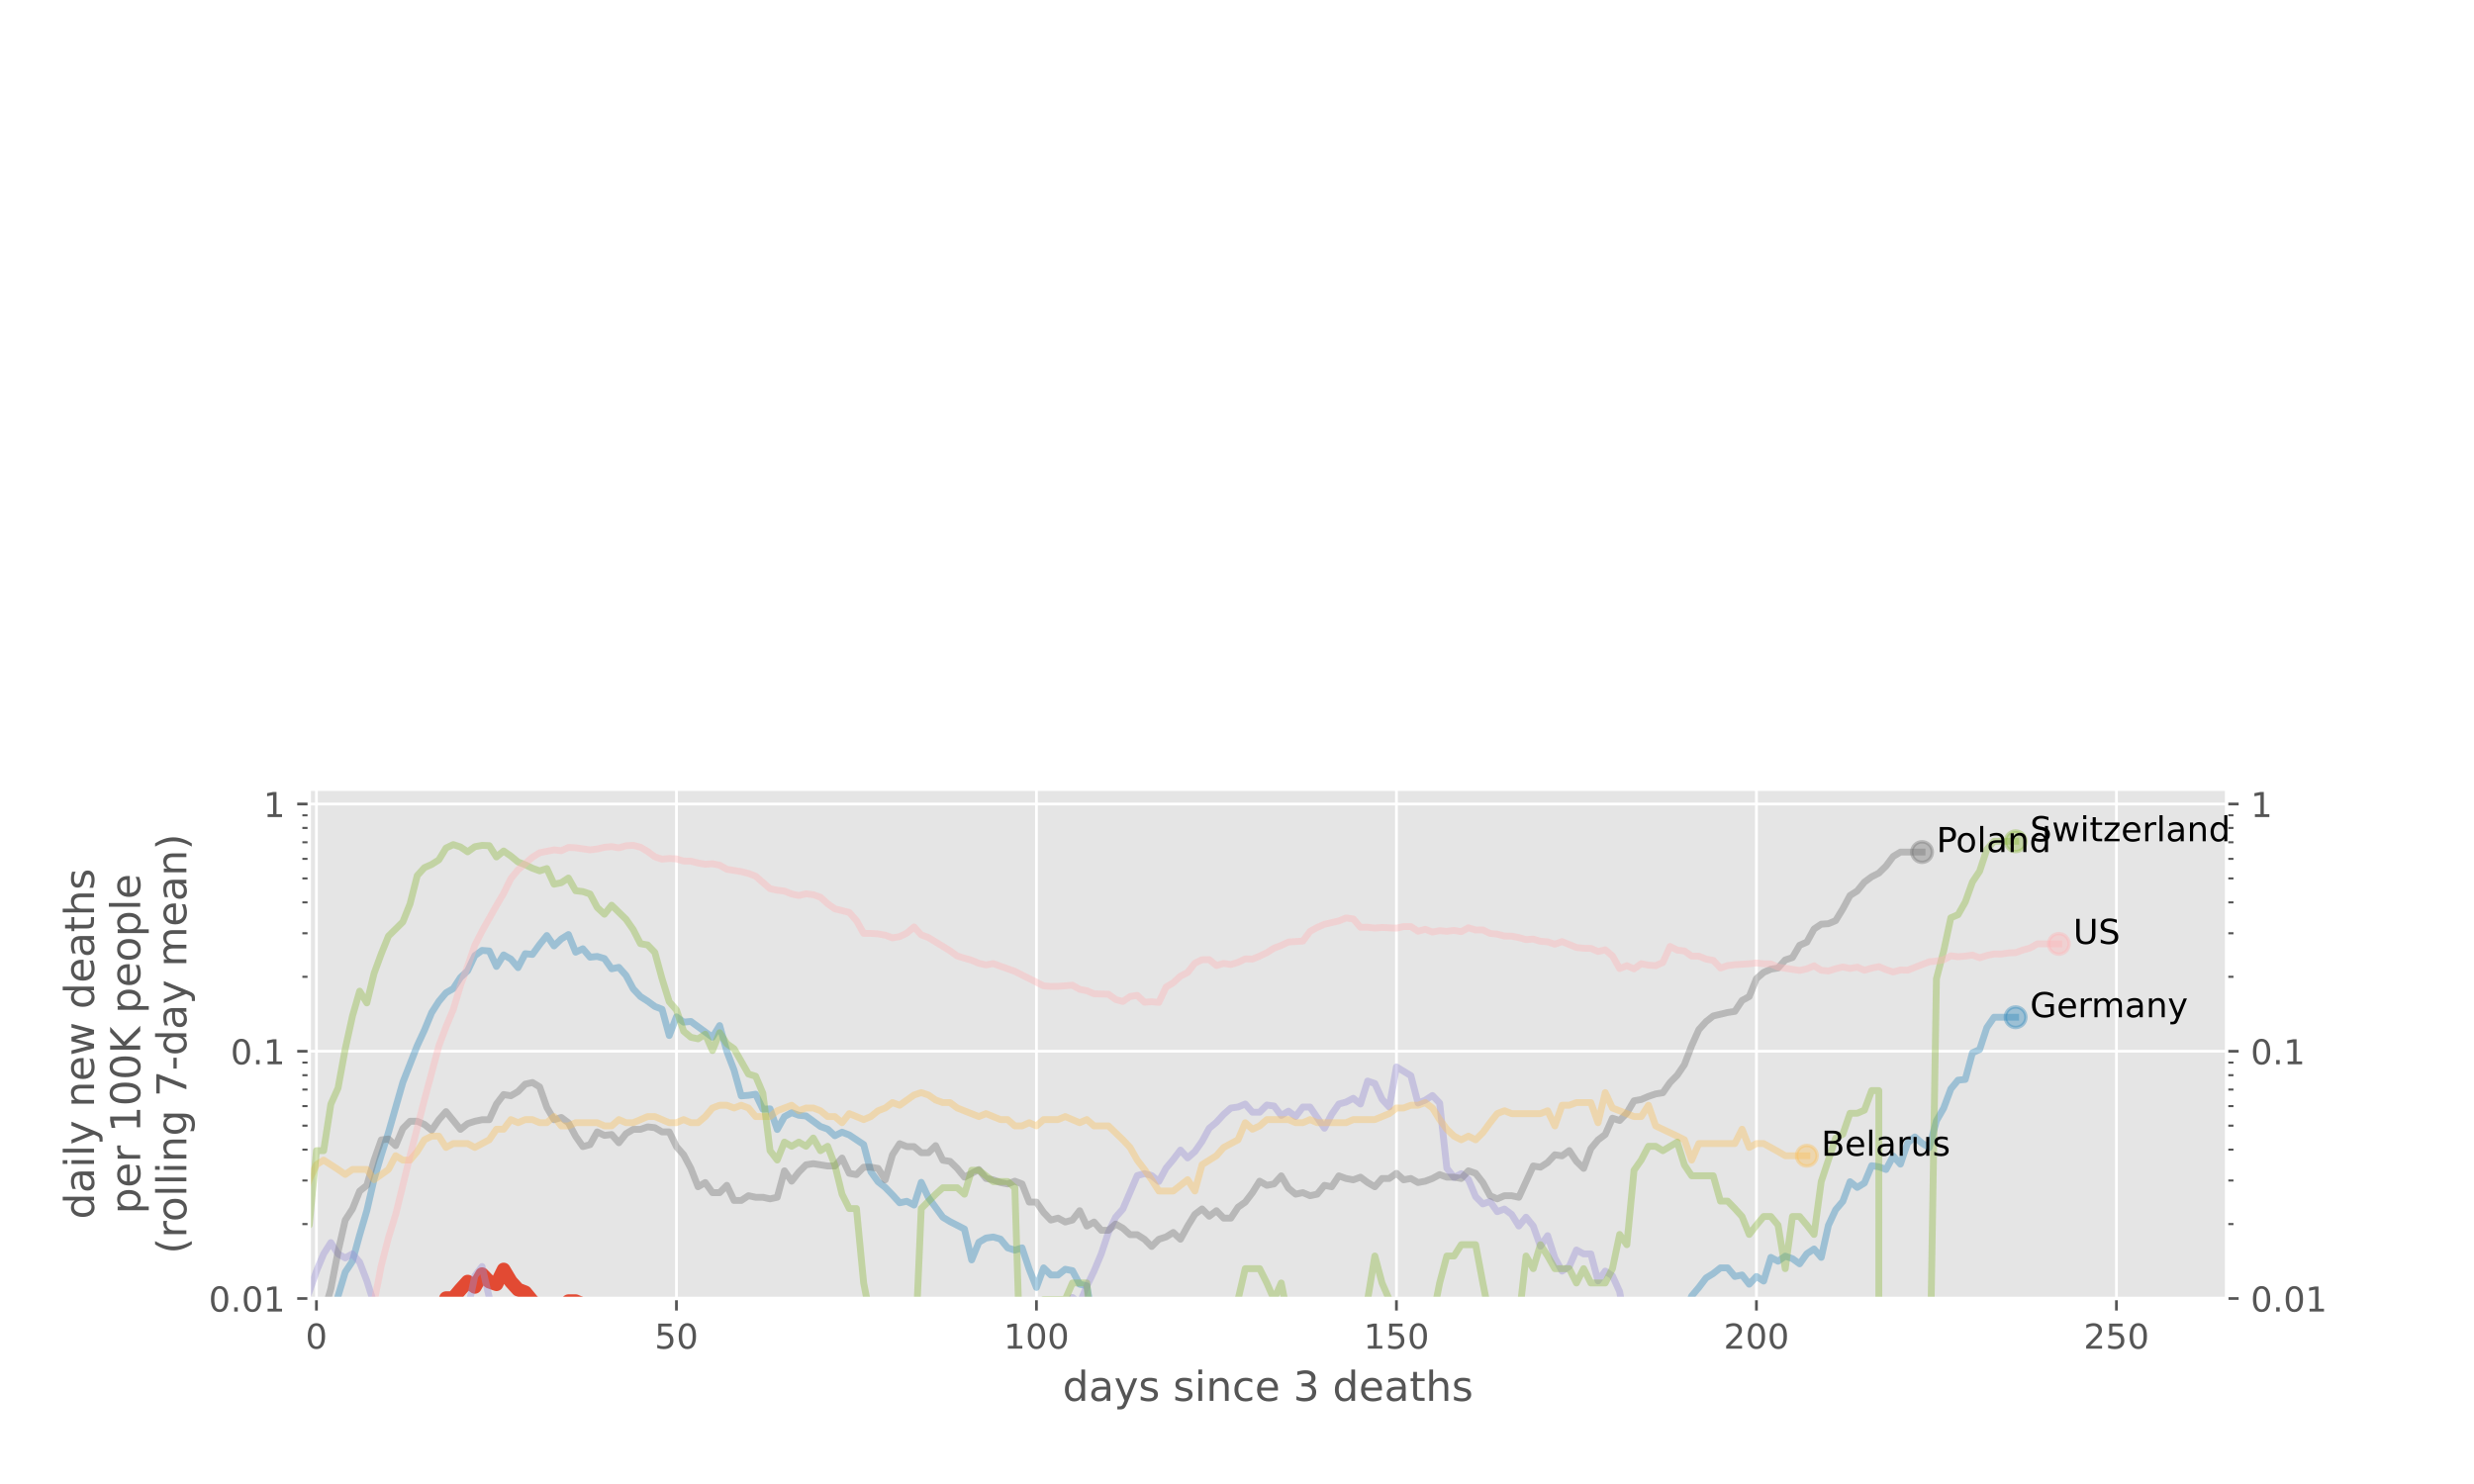 <?xml version="1.0" encoding="utf-8" standalone="no"?>
<!DOCTYPE svg PUBLIC "-//W3C//DTD SVG 1.1//EN"
  "http://www.w3.org/Graphics/SVG/1.1/DTD/svg11.dtd">
<!-- Created with matplotlib (https://matplotlib.org/) -->
<svg height="432pt" version="1.1" viewBox="0 0 720 432" width="720pt" xmlns="http://www.w3.org/2000/svg" xmlns:xlink="http://www.w3.org/1999/xlink">
 <defs>
  <style type="text/css">
*{stroke-linecap:butt;stroke-linejoin:round;}
  </style>
 </defs>
 <g id="figure_1">
  <g id="patch_1">
   <path d="M 0 432 
L 720 432 
L 720 0 
L 0 0 
z
" style="fill:#ffffff;"/>
  </g>
  <g id="axes_1">
   <g id="patch_2">
    <path d="M 90 378 
L 648 378 
L 648 229.745 
L 90 229.745 
z
" style="fill:#e5e5e5;"/>
   </g>
   <g id="matplotlib.axis_1">
    <g id="xtick_1">
     <g id="line2d_1">
      <path clip-path="url(#p103c1f4d64)" d="M 92.095 378 
L 92.095 229.745 
" style="fill:none;stroke:#ffffff;stroke-linecap:square;stroke-width:0.8;"/>
     </g>
     <g id="line2d_2">
      <defs>
       <path d="M 0 0 
L 0 3.5 
" id="m2c78a00234" style="stroke:#555555;stroke-width:0.8;"/>
      </defs>
      <g>
       <use style="fill:#555555;stroke:#555555;stroke-width:0.8;" x="92.095" xlink:href="#m2c78a00234" y="378"/>
      </g>
     </g>
     <g id="text_1">
      <!-- 0 -->
      <defs>
       <path d="M 31.781 66.406 
Q 24.172 66.406 20.328 58.906 
Q 16.5 51.422 16.5 36.375 
Q 16.5 21.391 20.328 13.891 
Q 24.172 6.391 31.781 6.391 
Q 39.453 6.391 43.281 13.891 
Q 47.125 21.391 47.125 36.375 
Q 47.125 51.422 43.281 58.906 
Q 39.453 66.406 31.781 66.406 
z
M 31.781 74.219 
Q 44.047 74.219 50.516 64.516 
Q 56.984 54.828 56.984 36.375 
Q 56.984 17.969 50.516 8.266 
Q 44.047 -1.422 31.781 -1.422 
Q 19.531 -1.422 13.062 8.266 
Q 6.594 17.969 6.594 36.375 
Q 6.594 54.828 13.062 64.516 
Q 19.531 74.219 31.781 74.219 
z
" id="DejaVuSans-48"/>
      </defs>
      <g style="fill:#555555;" transform="translate(88.914 392.598)scale(0.1 -0.1)">
       <use xlink:href="#DejaVuSans-48"/>
      </g>
     </g>
    </g>
    <g id="xtick_2">
     <g id="line2d_3">
      <path clip-path="url(#p103c1f4d64)" d="M 196.864 378 
L 196.864 229.745 
" style="fill:none;stroke:#ffffff;stroke-linecap:square;stroke-width:0.8;"/>
     </g>
     <g id="line2d_4">
      <g>
       <use style="fill:#555555;stroke:#555555;stroke-width:0.8;" x="196.864" xlink:href="#m2c78a00234" y="378"/>
      </g>
     </g>
     <g id="text_2">
      <!-- 50 -->
      <defs>
       <path d="M 10.797 72.906 
L 49.516 72.906 
L 49.516 64.594 
L 19.828 64.594 
L 19.828 46.734 
Q 21.969 47.469 24.109 47.828 
Q 26.266 48.188 28.422 48.188 
Q 40.625 48.188 47.75 41.5 
Q 54.891 34.812 54.891 23.391 
Q 54.891 11.625 47.562 5.094 
Q 40.234 -1.422 26.906 -1.422 
Q 22.312 -1.422 17.547 -0.641 
Q 12.797 0.141 7.719 1.703 
L 7.719 11.625 
Q 12.109 9.234 16.797 8.062 
Q 21.484 6.891 26.703 6.891 
Q 35.156 6.891 40.078 11.328 
Q 45.016 15.766 45.016 23.391 
Q 45.016 31 40.078 35.438 
Q 35.156 39.891 26.703 39.891 
Q 22.75 39.891 18.812 39.016 
Q 14.891 38.141 10.797 36.281 
z
" id="DejaVuSans-53"/>
      </defs>
      <g style="fill:#555555;" transform="translate(190.502 392.598)scale(0.1 -0.1)">
       <use xlink:href="#DejaVuSans-53"/>
       <use x="63.623" xlink:href="#DejaVuSans-48"/>
      </g>
     </g>
    </g>
    <g id="xtick_3">
     <g id="line2d_5">
      <path clip-path="url(#p103c1f4d64)" d="M 301.633 378 
L 301.633 229.745 
" style="fill:none;stroke:#ffffff;stroke-linecap:square;stroke-width:0.8;"/>
     </g>
     <g id="line2d_6">
      <g>
       <use style="fill:#555555;stroke:#555555;stroke-width:0.8;" x="301.633" xlink:href="#m2c78a00234" y="378"/>
      </g>
     </g>
     <g id="text_3">
      <!-- 100 -->
      <defs>
       <path d="M 12.406 8.297 
L 28.516 8.297 
L 28.516 63.922 
L 10.984 60.406 
L 10.984 69.391 
L 28.422 72.906 
L 38.281 72.906 
L 38.281 8.297 
L 54.391 8.297 
L 54.391 0 
L 12.406 0 
z
" id="DejaVuSans-49"/>
      </defs>
      <g style="fill:#555555;" transform="translate(292.09 392.598)scale(0.1 -0.1)">
       <use xlink:href="#DejaVuSans-49"/>
       <use x="63.623" xlink:href="#DejaVuSans-48"/>
       <use x="127.246" xlink:href="#DejaVuSans-48"/>
      </g>
     </g>
    </g>
    <g id="xtick_4">
     <g id="line2d_7">
      <path clip-path="url(#p103c1f4d64)" d="M 406.403 378 
L 406.403 229.745 
" style="fill:none;stroke:#ffffff;stroke-linecap:square;stroke-width:0.8;"/>
     </g>
     <g id="line2d_8">
      <g>
       <use style="fill:#555555;stroke:#555555;stroke-width:0.8;" x="406.403" xlink:href="#m2c78a00234" y="378"/>
      </g>
     </g>
     <g id="text_4">
      <!-- 150 -->
      <g style="fill:#555555;" transform="translate(396.859 392.598)scale(0.1 -0.1)">
       <use xlink:href="#DejaVuSans-49"/>
       <use x="63.623" xlink:href="#DejaVuSans-53"/>
       <use x="127.246" xlink:href="#DejaVuSans-48"/>
      </g>
     </g>
    </g>
    <g id="xtick_5">
     <g id="line2d_9">
      <path clip-path="url(#p103c1f4d64)" d="M 511.172 378 
L 511.172 229.745 
" style="fill:none;stroke:#ffffff;stroke-linecap:square;stroke-width:0.8;"/>
     </g>
     <g id="line2d_10">
      <g>
       <use style="fill:#555555;stroke:#555555;stroke-width:0.8;" x="511.172" xlink:href="#m2c78a00234" y="378"/>
      </g>
     </g>
     <g id="text_5">
      <!-- 200 -->
      <defs>
       <path d="M 19.188 8.297 
L 53.609 8.297 
L 53.609 0 
L 7.328 0 
L 7.328 8.297 
Q 12.938 14.109 22.625 23.891 
Q 32.328 33.688 34.812 36.531 
Q 39.547 41.844 41.422 45.531 
Q 43.312 49.219 43.312 52.781 
Q 43.312 58.594 39.234 62.25 
Q 35.156 65.922 28.609 65.922 
Q 23.969 65.922 18.812 64.312 
Q 13.672 62.703 7.812 59.422 
L 7.812 69.391 
Q 13.766 71.781 18.938 73 
Q 24.125 74.219 28.422 74.219 
Q 39.75 74.219 46.484 68.547 
Q 53.219 62.891 53.219 53.422 
Q 53.219 48.922 51.531 44.891 
Q 49.859 40.875 45.406 35.406 
Q 44.188 33.984 37.641 27.219 
Q 31.109 20.453 19.188 8.297 
z
" id="DejaVuSans-50"/>
      </defs>
      <g style="fill:#555555;" transform="translate(501.628 392.598)scale(0.1 -0.1)">
       <use xlink:href="#DejaVuSans-50"/>
       <use x="63.623" xlink:href="#DejaVuSans-48"/>
       <use x="127.246" xlink:href="#DejaVuSans-48"/>
      </g>
     </g>
    </g>
    <g id="xtick_6">
     <g id="line2d_11">
      <path clip-path="url(#p103c1f4d64)" d="M 615.941 378 
L 615.941 229.745 
" style="fill:none;stroke:#ffffff;stroke-linecap:square;stroke-width:0.8;"/>
     </g>
     <g id="line2d_12">
      <g>
       <use style="fill:#555555;stroke:#555555;stroke-width:0.8;" x="615.941" xlink:href="#m2c78a00234" y="378"/>
      </g>
     </g>
     <g id="text_6">
      <!-- 250 -->
      <g style="fill:#555555;" transform="translate(606.397 392.598)scale(0.1 -0.1)">
       <use xlink:href="#DejaVuSans-50"/>
       <use x="63.623" xlink:href="#DejaVuSans-53"/>
       <use x="127.246" xlink:href="#DejaVuSans-48"/>
      </g>
     </g>
    </g>
    <g id="text_7">
     <!-- days since 3 deaths -->
     <defs>
      <path d="M 45.406 46.391 
L 45.406 75.984 
L 54.391 75.984 
L 54.391 0 
L 45.406 0 
L 45.406 8.203 
Q 42.578 3.328 38.25 0.953 
Q 33.938 -1.422 27.875 -1.422 
Q 17.969 -1.422 11.734 6.484 
Q 5.516 14.406 5.516 27.297 
Q 5.516 40.188 11.734 48.094 
Q 17.969 56 27.875 56 
Q 33.938 56 38.25 53.625 
Q 42.578 51.266 45.406 46.391 
z
M 14.797 27.297 
Q 14.797 17.391 18.875 11.75 
Q 22.953 6.109 30.078 6.109 
Q 37.203 6.109 41.297 11.75 
Q 45.406 17.391 45.406 27.297 
Q 45.406 37.203 41.297 42.844 
Q 37.203 48.484 30.078 48.484 
Q 22.953 48.484 18.875 42.844 
Q 14.797 37.203 14.797 27.297 
z
" id="DejaVuSans-100"/>
      <path d="M 34.281 27.484 
Q 23.391 27.484 19.188 25 
Q 14.984 22.516 14.984 16.5 
Q 14.984 11.719 18.141 8.906 
Q 21.297 6.109 26.703 6.109 
Q 34.188 6.109 38.703 11.406 
Q 43.219 16.703 43.219 25.484 
L 43.219 27.484 
z
M 52.203 31.203 
L 52.203 0 
L 43.219 0 
L 43.219 8.297 
Q 40.141 3.328 35.547 0.953 
Q 30.953 -1.422 24.312 -1.422 
Q 15.922 -1.422 10.953 3.297 
Q 6 8.016 6 15.922 
Q 6 25.141 12.172 29.828 
Q 18.359 34.516 30.609 34.516 
L 43.219 34.516 
L 43.219 35.406 
Q 43.219 41.609 39.141 45 
Q 35.062 48.391 27.688 48.391 
Q 23 48.391 18.547 47.266 
Q 14.109 46.141 10.016 43.891 
L 10.016 52.203 
Q 14.938 54.109 19.578 55.047 
Q 24.219 56 28.609 56 
Q 40.484 56 46.344 49.844 
Q 52.203 43.703 52.203 31.203 
z
" id="DejaVuSans-97"/>
      <path d="M 32.172 -5.078 
Q 28.375 -14.844 24.75 -17.812 
Q 21.141 -20.797 15.094 -20.797 
L 7.906 -20.797 
L 7.906 -13.281 
L 13.188 -13.281 
Q 16.891 -13.281 18.938 -11.516 
Q 21 -9.766 23.484 -3.219 
L 25.094 0.875 
L 2.984 54.688 
L 12.5 54.688 
L 29.594 11.922 
L 46.688 54.688 
L 56.203 54.688 
z
" id="DejaVuSans-121"/>
      <path d="M 44.281 53.078 
L 44.281 44.578 
Q 40.484 46.531 36.375 47.5 
Q 32.281 48.484 27.875 48.484 
Q 21.188 48.484 17.844 46.438 
Q 14.5 44.391 14.5 40.281 
Q 14.5 37.156 16.891 35.375 
Q 19.281 33.594 26.516 31.984 
L 29.594 31.297 
Q 39.156 29.25 43.188 25.516 
Q 47.219 21.781 47.219 15.094 
Q 47.219 7.469 41.188 3.016 
Q 35.156 -1.422 24.609 -1.422 
Q 20.219 -1.422 15.453 -0.562 
Q 10.688 0.297 5.422 2 
L 5.422 11.281 
Q 10.406 8.688 15.234 7.391 
Q 20.062 6.109 24.812 6.109 
Q 31.156 6.109 34.562 8.281 
Q 37.984 10.453 37.984 14.406 
Q 37.984 18.062 35.516 20.016 
Q 33.062 21.969 24.703 23.781 
L 21.578 24.516 
Q 13.234 26.266 9.516 29.906 
Q 5.812 33.547 5.812 39.891 
Q 5.812 47.609 11.281 51.797 
Q 16.75 56 26.812 56 
Q 31.781 56 36.172 55.266 
Q 40.578 54.547 44.281 53.078 
z
" id="DejaVuSans-115"/>
      <path id="DejaVuSans-32"/>
      <path d="M 9.422 54.688 
L 18.406 54.688 
L 18.406 0 
L 9.422 0 
z
M 9.422 75.984 
L 18.406 75.984 
L 18.406 64.594 
L 9.422 64.594 
z
" id="DejaVuSans-105"/>
      <path d="M 54.891 33.016 
L 54.891 0 
L 45.906 0 
L 45.906 32.719 
Q 45.906 40.484 42.875 44.328 
Q 39.844 48.188 33.797 48.188 
Q 26.516 48.188 22.312 43.547 
Q 18.109 38.922 18.109 30.906 
L 18.109 0 
L 9.078 0 
L 9.078 54.688 
L 18.109 54.688 
L 18.109 46.188 
Q 21.344 51.125 25.703 53.562 
Q 30.078 56 35.797 56 
Q 45.219 56 50.047 50.172 
Q 54.891 44.344 54.891 33.016 
z
" id="DejaVuSans-110"/>
      <path d="M 48.781 52.594 
L 48.781 44.188 
Q 44.969 46.297 41.141 47.344 
Q 37.312 48.391 33.406 48.391 
Q 24.656 48.391 19.812 42.844 
Q 14.984 37.312 14.984 27.297 
Q 14.984 17.281 19.812 11.734 
Q 24.656 6.203 33.406 6.203 
Q 37.312 6.203 41.141 7.25 
Q 44.969 8.297 48.781 10.406 
L 48.781 2.094 
Q 45.016 0.344 40.984 -0.531 
Q 36.969 -1.422 32.422 -1.422 
Q 20.062 -1.422 12.781 6.344 
Q 5.516 14.109 5.516 27.297 
Q 5.516 40.672 12.859 48.328 
Q 20.219 56 33.016 56 
Q 37.156 56 41.109 55.141 
Q 45.062 54.297 48.781 52.594 
z
" id="DejaVuSans-99"/>
      <path d="M 56.203 29.594 
L 56.203 25.203 
L 14.891 25.203 
Q 15.484 15.922 20.484 11.062 
Q 25.484 6.203 34.422 6.203 
Q 39.594 6.203 44.453 7.469 
Q 49.312 8.734 54.109 11.281 
L 54.109 2.781 
Q 49.266 0.734 44.188 -0.344 
Q 39.109 -1.422 33.891 -1.422 
Q 20.797 -1.422 13.156 6.188 
Q 5.516 13.812 5.516 26.812 
Q 5.516 40.234 12.766 48.109 
Q 20.016 56 32.328 56 
Q 43.359 56 49.781 48.891 
Q 56.203 41.797 56.203 29.594 
z
M 47.219 32.234 
Q 47.125 39.594 43.094 43.984 
Q 39.062 48.391 32.422 48.391 
Q 24.906 48.391 20.391 44.141 
Q 15.875 39.891 15.188 32.172 
z
" id="DejaVuSans-101"/>
      <path d="M 40.578 39.312 
Q 47.656 37.797 51.625 33 
Q 55.609 28.219 55.609 21.188 
Q 55.609 10.406 48.188 4.484 
Q 40.766 -1.422 27.094 -1.422 
Q 22.516 -1.422 17.656 -0.516 
Q 12.797 0.391 7.625 2.203 
L 7.625 11.719 
Q 11.719 9.328 16.594 8.109 
Q 21.484 6.891 26.812 6.891 
Q 36.078 6.891 40.938 10.547 
Q 45.797 14.203 45.797 21.188 
Q 45.797 27.641 41.281 31.266 
Q 36.766 34.906 28.719 34.906 
L 20.219 34.906 
L 20.219 43.016 
L 29.109 43.016 
Q 36.375 43.016 40.234 45.922 
Q 44.094 48.828 44.094 54.297 
Q 44.094 59.906 40.109 62.906 
Q 36.141 65.922 28.719 65.922 
Q 24.656 65.922 20.016 65.031 
Q 15.375 64.156 9.812 62.312 
L 9.812 71.094 
Q 15.438 72.656 20.344 73.438 
Q 25.25 74.219 29.594 74.219 
Q 40.828 74.219 47.359 69.109 
Q 53.906 64.016 53.906 55.328 
Q 53.906 49.266 50.438 45.094 
Q 46.969 40.922 40.578 39.312 
z
" id="DejaVuSans-51"/>
      <path d="M 18.312 70.219 
L 18.312 54.688 
L 36.812 54.688 
L 36.812 47.703 
L 18.312 47.703 
L 18.312 18.016 
Q 18.312 11.328 20.141 9.422 
Q 21.969 7.516 27.594 7.516 
L 36.812 7.516 
L 36.812 0 
L 27.594 0 
Q 17.188 0 13.234 3.875 
Q 9.281 7.766 9.281 18.016 
L 9.281 47.703 
L 2.688 47.703 
L 2.688 54.688 
L 9.281 54.688 
L 9.281 70.219 
z
" id="DejaVuSans-116"/>
      <path d="M 54.891 33.016 
L 54.891 0 
L 45.906 0 
L 45.906 32.719 
Q 45.906 40.484 42.875 44.328 
Q 39.844 48.188 33.797 48.188 
Q 26.516 48.188 22.312 43.547 
Q 18.109 38.922 18.109 30.906 
L 18.109 0 
L 9.078 0 
L 9.078 75.984 
L 18.109 75.984 
L 18.109 46.188 
Q 21.344 51.125 25.703 53.562 
Q 30.078 56 35.797 56 
Q 45.219 56 50.047 50.172 
Q 54.891 44.344 54.891 33.016 
z
" id="DejaVuSans-104"/>
     </defs>
     <g style="fill:#555555;" transform="translate(309.255 407.796)scale(0.12 -0.12)">
      <use xlink:href="#DejaVuSans-100"/>
      <use x="63.477" xlink:href="#DejaVuSans-97"/>
      <use x="124.756" xlink:href="#DejaVuSans-121"/>
      <use x="183.936" xlink:href="#DejaVuSans-115"/>
      <use x="236.035" xlink:href="#DejaVuSans-32"/>
      <use x="267.822" xlink:href="#DejaVuSans-115"/>
      <use x="319.922" xlink:href="#DejaVuSans-105"/>
      <use x="347.705" xlink:href="#DejaVuSans-110"/>
      <use x="411.084" xlink:href="#DejaVuSans-99"/>
      <use x="466.064" xlink:href="#DejaVuSans-101"/>
      <use x="527.588" xlink:href="#DejaVuSans-32"/>
      <use x="559.375" xlink:href="#DejaVuSans-51"/>
      <use x="622.998" xlink:href="#DejaVuSans-32"/>
      <use x="654.785" xlink:href="#DejaVuSans-100"/>
      <use x="718.262" xlink:href="#DejaVuSans-101"/>
      <use x="779.785" xlink:href="#DejaVuSans-97"/>
      <use x="841.064" xlink:href="#DejaVuSans-116"/>
      <use x="880.273" xlink:href="#DejaVuSans-104"/>
      <use x="943.652" xlink:href="#DejaVuSans-115"/>
     </g>
    </g>
   </g>
   <g id="matplotlib.axis_2">
    <g id="ytick_1">
     <g id="line2d_13">
      <path clip-path="url(#p103c1f4d64)" d="M 90 378 
L 648 378 
" style="fill:none;stroke:#ffffff;stroke-linecap:square;stroke-width:0.8;"/>
     </g>
     <g id="line2d_14">
      <defs>
       <path d="M 0 0 
L -3.5 0 
" id="m0888c492ef" style="stroke:#555555;stroke-width:0.8;"/>
      </defs>
      <g>
       <use style="fill:#555555;stroke:#555555;stroke-width:0.8;" x="90" xlink:href="#m0888c492ef" y="378"/>
      </g>
     </g>
     <g id="line2d_15">
      <defs>
       <path d="M 0 0 
L 3.5 0 
" id="m8a21390cb1" style="stroke:#555555;stroke-width:0.8;"/>
      </defs>
      <g>
       <use style="fill:#555555;stroke:#555555;stroke-width:0.8;" x="648" xlink:href="#m8a21390cb1" y="378"/>
      </g>
     </g>
     <g id="text_8">
      <!-- 0.01 -->
      <defs>
       <path d="M 10.688 12.406 
L 21 12.406 
L 21 0 
L 10.688 0 
z
" id="DejaVuSans-46"/>
      </defs>
      <g style="fill:#555555;" transform="translate(60.734 381.799)scale(0.1 -0.1)">
       <use xlink:href="#DejaVuSans-48"/>
       <use x="63.623" xlink:href="#DejaVuSans-46"/>
       <use x="95.41" xlink:href="#DejaVuSans-48"/>
       <use x="159.033" xlink:href="#DejaVuSans-49"/>
      </g>
     </g>
     <g id="text_9">
      <!-- 0.01 -->
      <g style="fill:#555555;" transform="translate(655 381.799)scale(0.1 -0.1)">
       <use xlink:href="#DejaVuSans-48"/>
       <use x="63.623" xlink:href="#DejaVuSans-46"/>
       <use x="95.41" xlink:href="#DejaVuSans-48"/>
       <use x="159.033" xlink:href="#DejaVuSans-49"/>
      </g>
     </g>
    </g>
    <g id="ytick_2">
     <g id="line2d_16">
      <path clip-path="url(#p103c1f4d64)" d="M 90 306.021 
L 648 306.021 
" style="fill:none;stroke:#ffffff;stroke-linecap:square;stroke-width:0.8;"/>
     </g>
     <g id="line2d_17">
      <g>
       <use style="fill:#555555;stroke:#555555;stroke-width:0.8;" x="90" xlink:href="#m0888c492ef" y="306.021"/>
      </g>
     </g>
     <g id="line2d_18">
      <g>
       <use style="fill:#555555;stroke:#555555;stroke-width:0.8;" x="648" xlink:href="#m8a21390cb1" y="306.021"/>
      </g>
     </g>
     <g id="text_10">
      <!-- 0.1 -->
      <g style="fill:#555555;" transform="translate(67.097 309.82)scale(0.1 -0.1)">
       <use xlink:href="#DejaVuSans-48"/>
       <use x="63.623" xlink:href="#DejaVuSans-46"/>
       <use x="95.41" xlink:href="#DejaVuSans-49"/>
      </g>
     </g>
     <g id="text_11">
      <!-- 0.1 -->
      <g style="fill:#555555;" transform="translate(655 309.82)scale(0.1 -0.1)">
       <use xlink:href="#DejaVuSans-48"/>
       <use x="63.623" xlink:href="#DejaVuSans-46"/>
       <use x="95.41" xlink:href="#DejaVuSans-49"/>
      </g>
     </g>
    </g>
    <g id="ytick_3">
     <g id="line2d_19">
      <path clip-path="url(#p103c1f4d64)" d="M 90 234.042 
L 648 234.042 
" style="fill:none;stroke:#ffffff;stroke-linecap:square;stroke-width:0.8;"/>
     </g>
     <g id="line2d_20">
      <g>
       <use style="fill:#555555;stroke:#555555;stroke-width:0.8;" x="90" xlink:href="#m0888c492ef" y="234.042"/>
      </g>
     </g>
     <g id="line2d_21">
      <g>
       <use style="fill:#555555;stroke:#555555;stroke-width:0.8;" x="648" xlink:href="#m8a21390cb1" y="234.042"/>
      </g>
     </g>
     <g id="text_12">
      <!-- 1 -->
      <g style="fill:#555555;" transform="translate(76.638 237.842)scale(0.1 -0.1)">
       <use xlink:href="#DejaVuSans-49"/>
      </g>
     </g>
     <g id="text_13">
      <!-- 1 -->
      <g style="fill:#555555;" transform="translate(655 237.842)scale(0.1 -0.1)">
       <use xlink:href="#DejaVuSans-49"/>
      </g>
     </g>
    </g>
    <g id="ytick_4">
     <g id="line2d_22">
      <defs>
       <path d="M 0 0 
L -2 0 
" id="mc423a1566b" style="stroke:#555555;stroke-width:0.6;"/>
      </defs>
      <g>
       <use style="fill:#555555;stroke:#555555;stroke-width:0.6;" x="90" xlink:href="#mc423a1566b" y="356.332"/>
      </g>
     </g>
     <g id="line2d_23">
      <defs>
       <path d="M 0 0 
L 2 0 
" id="m09c7806cb9" style="stroke:#555555;stroke-width:0.6;"/>
      </defs>
      <g>
       <use style="fill:#555555;stroke:#555555;stroke-width:0.6;" x="648" xlink:href="#m09c7806cb9" y="356.332"/>
      </g>
     </g>
    </g>
    <g id="ytick_5">
     <g id="line2d_24">
      <g>
       <use style="fill:#555555;stroke:#555555;stroke-width:0.6;" x="90" xlink:href="#mc423a1566b" y="343.657"/>
      </g>
     </g>
     <g id="line2d_25">
      <g>
       <use style="fill:#555555;stroke:#555555;stroke-width:0.6;" x="648" xlink:href="#m09c7806cb9" y="343.657"/>
      </g>
     </g>
    </g>
    <g id="ytick_6">
     <g id="line2d_26">
      <g>
       <use style="fill:#555555;stroke:#555555;stroke-width:0.6;" x="90" xlink:href="#mc423a1566b" y="334.664"/>
      </g>
     </g>
     <g id="line2d_27">
      <g>
       <use style="fill:#555555;stroke:#555555;stroke-width:0.6;" x="648" xlink:href="#m09c7806cb9" y="334.664"/>
      </g>
     </g>
    </g>
    <g id="ytick_7">
     <g id="line2d_28">
      <g>
       <use style="fill:#555555;stroke:#555555;stroke-width:0.6;" x="90" xlink:href="#mc423a1566b" y="327.689"/>
      </g>
     </g>
     <g id="line2d_29">
      <g>
       <use style="fill:#555555;stroke:#555555;stroke-width:0.6;" x="648" xlink:href="#m09c7806cb9" y="327.689"/>
      </g>
     </g>
    </g>
    <g id="ytick_8">
     <g id="line2d_30">
      <g>
       <use style="fill:#555555;stroke:#555555;stroke-width:0.6;" x="90" xlink:href="#mc423a1566b" y="321.99"/>
      </g>
     </g>
     <g id="line2d_31">
      <g>
       <use style="fill:#555555;stroke:#555555;stroke-width:0.6;" x="648" xlink:href="#m09c7806cb9" y="321.99"/>
      </g>
     </g>
    </g>
    <g id="ytick_9">
     <g id="line2d_32">
      <g>
       <use style="fill:#555555;stroke:#555555;stroke-width:0.6;" x="90" xlink:href="#mc423a1566b" y="317.171"/>
      </g>
     </g>
     <g id="line2d_33">
      <g>
       <use style="fill:#555555;stroke:#555555;stroke-width:0.6;" x="648" xlink:href="#m09c7806cb9" y="317.171"/>
      </g>
     </g>
    </g>
    <g id="ytick_10">
     <g id="line2d_34">
      <g>
       <use style="fill:#555555;stroke:#555555;stroke-width:0.6;" x="90" xlink:href="#mc423a1566b" y="312.997"/>
      </g>
     </g>
     <g id="line2d_35">
      <g>
       <use style="fill:#555555;stroke:#555555;stroke-width:0.6;" x="648" xlink:href="#m09c7806cb9" y="312.997"/>
      </g>
     </g>
    </g>
    <g id="ytick_11">
     <g id="line2d_36">
      <g>
       <use style="fill:#555555;stroke:#555555;stroke-width:0.6;" x="90" xlink:href="#mc423a1566b" y="309.315"/>
      </g>
     </g>
     <g id="line2d_37">
      <g>
       <use style="fill:#555555;stroke:#555555;stroke-width:0.6;" x="648" xlink:href="#m09c7806cb9" y="309.315"/>
      </g>
     </g>
    </g>
    <g id="ytick_12">
     <g id="line2d_38">
      <g>
       <use style="fill:#555555;stroke:#555555;stroke-width:0.6;" x="90" xlink:href="#mc423a1566b" y="284.353"/>
      </g>
     </g>
     <g id="line2d_39">
      <g>
       <use style="fill:#555555;stroke:#555555;stroke-width:0.6;" x="648" xlink:href="#m09c7806cb9" y="284.353"/>
      </g>
     </g>
    </g>
    <g id="ytick_13">
     <g id="line2d_40">
      <g>
       <use style="fill:#555555;stroke:#555555;stroke-width:0.6;" x="90" xlink:href="#mc423a1566b" y="271.679"/>
      </g>
     </g>
     <g id="line2d_41">
      <g>
       <use style="fill:#555555;stroke:#555555;stroke-width:0.6;" x="648" xlink:href="#m09c7806cb9" y="271.679"/>
      </g>
     </g>
    </g>
    <g id="ytick_14">
     <g id="line2d_42">
      <g>
       <use style="fill:#555555;stroke:#555555;stroke-width:0.6;" x="90" xlink:href="#mc423a1566b" y="262.686"/>
      </g>
     </g>
     <g id="line2d_43">
      <g>
       <use style="fill:#555555;stroke:#555555;stroke-width:0.6;" x="648" xlink:href="#m09c7806cb9" y="262.686"/>
      </g>
     </g>
    </g>
    <g id="ytick_15">
     <g id="line2d_44">
      <g>
       <use style="fill:#555555;stroke:#555555;stroke-width:0.6;" x="90" xlink:href="#mc423a1566b" y="255.71"/>
      </g>
     </g>
     <g id="line2d_45">
      <g>
       <use style="fill:#555555;stroke:#555555;stroke-width:0.6;" x="648" xlink:href="#m09c7806cb9" y="255.71"/>
      </g>
     </g>
    </g>
    <g id="ytick_16">
     <g id="line2d_46">
      <g>
       <use style="fill:#555555;stroke:#555555;stroke-width:0.6;" x="90" xlink:href="#mc423a1566b" y="250.011"/>
      </g>
     </g>
     <g id="line2d_47">
      <g>
       <use style="fill:#555555;stroke:#555555;stroke-width:0.6;" x="648" xlink:href="#m09c7806cb9" y="250.011"/>
      </g>
     </g>
    </g>
    <g id="ytick_17">
     <g id="line2d_48">
      <g>
       <use style="fill:#555555;stroke:#555555;stroke-width:0.6;" x="90" xlink:href="#mc423a1566b" y="245.192"/>
      </g>
     </g>
     <g id="line2d_49">
      <g>
       <use style="fill:#555555;stroke:#555555;stroke-width:0.6;" x="648" xlink:href="#m09c7806cb9" y="245.192"/>
      </g>
     </g>
    </g>
    <g id="ytick_18">
     <g id="line2d_50">
      <g>
       <use style="fill:#555555;stroke:#555555;stroke-width:0.6;" x="90" xlink:href="#mc423a1566b" y="241.018"/>
      </g>
     </g>
     <g id="line2d_51">
      <g>
       <use style="fill:#555555;stroke:#555555;stroke-width:0.6;" x="648" xlink:href="#m09c7806cb9" y="241.018"/>
      </g>
     </g>
    </g>
    <g id="ytick_19">
     <g id="line2d_52">
      <g>
       <use style="fill:#555555;stroke:#555555;stroke-width:0.6;" x="90" xlink:href="#mc423a1566b" y="237.336"/>
      </g>
     </g>
     <g id="line2d_53">
      <g>
       <use style="fill:#555555;stroke:#555555;stroke-width:0.6;" x="648" xlink:href="#m09c7806cb9" y="237.336"/>
      </g>
     </g>
    </g>
    <g id="text_14">
     <!-- daily new deaths -->
     <defs>
      <path d="M 9.422 75.984 
L 18.406 75.984 
L 18.406 0 
L 9.422 0 
z
" id="DejaVuSans-108"/>
      <path d="M 4.203 54.688 
L 13.188 54.688 
L 24.422 12.016 
L 35.594 54.688 
L 46.188 54.688 
L 57.422 12.016 
L 68.609 54.688 
L 77.594 54.688 
L 63.281 0 
L 52.688 0 
L 40.922 44.828 
L 29.109 0 
L 18.5 0 
z
" id="DejaVuSans-119"/>
     </defs>
     <g style="fill:#555555;" transform="translate(27.364 354.917)rotate(-90)scale(0.12 -0.12)">
      <use xlink:href="#DejaVuSans-100"/>
      <use x="63.477" xlink:href="#DejaVuSans-97"/>
      <use x="124.756" xlink:href="#DejaVuSans-105"/>
      <use x="152.539" xlink:href="#DejaVuSans-108"/>
      <use x="180.322" xlink:href="#DejaVuSans-121"/>
      <use x="239.502" xlink:href="#DejaVuSans-32"/>
      <use x="271.289" xlink:href="#DejaVuSans-110"/>
      <use x="334.668" xlink:href="#DejaVuSans-101"/>
      <use x="396.191" xlink:href="#DejaVuSans-119"/>
      <use x="477.979" xlink:href="#DejaVuSans-32"/>
      <use x="509.766" xlink:href="#DejaVuSans-100"/>
      <use x="573.242" xlink:href="#DejaVuSans-101"/>
      <use x="634.766" xlink:href="#DejaVuSans-97"/>
      <use x="696.045" xlink:href="#DejaVuSans-116"/>
      <use x="735.254" xlink:href="#DejaVuSans-104"/>
      <use x="798.633" xlink:href="#DejaVuSans-115"/>
     </g>
     <!-- per 100K people -->
     <defs>
      <path d="M 18.109 8.203 
L 18.109 -20.797 
L 9.078 -20.797 
L 9.078 54.688 
L 18.109 54.688 
L 18.109 46.391 
Q 20.953 51.266 25.266 53.625 
Q 29.594 56 35.594 56 
Q 45.562 56 51.781 48.094 
Q 58.016 40.188 58.016 27.297 
Q 58.016 14.406 51.781 6.484 
Q 45.562 -1.422 35.594 -1.422 
Q 29.594 -1.422 25.266 0.953 
Q 20.953 3.328 18.109 8.203 
z
M 48.688 27.297 
Q 48.688 37.203 44.609 42.844 
Q 40.531 48.484 33.406 48.484 
Q 26.266 48.484 22.188 42.844 
Q 18.109 37.203 18.109 27.297 
Q 18.109 17.391 22.188 11.75 
Q 26.266 6.109 33.406 6.109 
Q 40.531 6.109 44.609 11.75 
Q 48.688 17.391 48.688 27.297 
z
" id="DejaVuSans-112"/>
      <path d="M 41.109 46.297 
Q 39.594 47.172 37.812 47.578 
Q 36.031 48 33.891 48 
Q 26.266 48 22.188 43.047 
Q 18.109 38.094 18.109 28.812 
L 18.109 0 
L 9.078 0 
L 9.078 54.688 
L 18.109 54.688 
L 18.109 46.188 
Q 20.953 51.172 25.484 53.578 
Q 30.031 56 36.531 56 
Q 37.453 56 38.578 55.875 
Q 39.703 55.766 41.062 55.516 
z
" id="DejaVuSans-114"/>
      <path d="M 9.812 72.906 
L 19.672 72.906 
L 19.672 42.094 
L 52.391 72.906 
L 65.094 72.906 
L 28.906 38.922 
L 67.672 0 
L 54.688 0 
L 19.672 35.109 
L 19.672 0 
L 9.812 0 
z
" id="DejaVuSans-75"/>
      <path d="M 30.609 48.391 
Q 23.391 48.391 19.188 42.75 
Q 14.984 37.109 14.984 27.297 
Q 14.984 17.484 19.156 11.844 
Q 23.344 6.203 30.609 6.203 
Q 37.797 6.203 41.984 11.859 
Q 46.188 17.531 46.188 27.297 
Q 46.188 37.016 41.984 42.703 
Q 37.797 48.391 30.609 48.391 
z
M 30.609 56 
Q 42.328 56 49.016 48.375 
Q 55.719 40.766 55.719 27.297 
Q 55.719 13.875 49.016 6.219 
Q 42.328 -1.422 30.609 -1.422 
Q 18.844 -1.422 12.172 6.219 
Q 5.516 13.875 5.516 27.297 
Q 5.516 40.766 12.172 48.375 
Q 18.844 56 30.609 56 
z
" id="DejaVuSans-111"/>
     </defs>
     <g style="fill:#555555;" transform="translate(40.801 353.381)rotate(-90)scale(0.12 -0.12)">
      <use xlink:href="#DejaVuSans-112"/>
      <use x="63.477" xlink:href="#DejaVuSans-101"/>
      <use x="125" xlink:href="#DejaVuSans-114"/>
      <use x="166.113" xlink:href="#DejaVuSans-32"/>
      <use x="197.9" xlink:href="#DejaVuSans-49"/>
      <use x="261.523" xlink:href="#DejaVuSans-48"/>
      <use x="325.146" xlink:href="#DejaVuSans-48"/>
      <use x="388.77" xlink:href="#DejaVuSans-75"/>
      <use x="454.346" xlink:href="#DejaVuSans-32"/>
      <use x="486.133" xlink:href="#DejaVuSans-112"/>
      <use x="549.609" xlink:href="#DejaVuSans-101"/>
      <use x="611.133" xlink:href="#DejaVuSans-111"/>
      <use x="672.314" xlink:href="#DejaVuSans-112"/>
      <use x="735.791" xlink:href="#DejaVuSans-108"/>
      <use x="763.574" xlink:href="#DejaVuSans-101"/>
     </g>
     <!-- (rolling 7-day mean) -->
     <defs>
      <path d="M 31 75.875 
Q 24.469 64.656 21.281 53.656 
Q 18.109 42.672 18.109 31.391 
Q 18.109 20.125 21.312 9.062 
Q 24.516 -2 31 -13.188 
L 23.188 -13.188 
Q 15.875 -1.703 12.234 9.375 
Q 8.594 20.453 8.594 31.391 
Q 8.594 42.281 12.203 53.312 
Q 15.828 64.359 23.188 75.875 
z
" id="DejaVuSans-40"/>
      <path d="M 45.406 27.984 
Q 45.406 37.75 41.375 43.109 
Q 37.359 48.484 30.078 48.484 
Q 22.859 48.484 18.828 43.109 
Q 14.797 37.75 14.797 27.984 
Q 14.797 18.266 18.828 12.891 
Q 22.859 7.516 30.078 7.516 
Q 37.359 7.516 41.375 12.891 
Q 45.406 18.266 45.406 27.984 
z
M 54.391 6.781 
Q 54.391 -7.172 48.188 -13.984 
Q 42 -20.797 29.203 -20.797 
Q 24.469 -20.797 20.266 -20.094 
Q 16.062 -19.391 12.109 -17.922 
L 12.109 -9.188 
Q 16.062 -11.328 19.922 -12.344 
Q 23.781 -13.375 27.781 -13.375 
Q 36.625 -13.375 41.016 -8.766 
Q 45.406 -4.156 45.406 5.172 
L 45.406 9.625 
Q 42.625 4.781 38.281 2.391 
Q 33.938 0 27.875 0 
Q 17.828 0 11.672 7.656 
Q 5.516 15.328 5.516 27.984 
Q 5.516 40.672 11.672 48.328 
Q 17.828 56 27.875 56 
Q 33.938 56 38.281 53.609 
Q 42.625 51.219 45.406 46.391 
L 45.406 54.688 
L 54.391 54.688 
z
" id="DejaVuSans-103"/>
      <path d="M 8.203 72.906 
L 55.078 72.906 
L 55.078 68.703 
L 28.609 0 
L 18.312 0 
L 43.219 64.594 
L 8.203 64.594 
z
" id="DejaVuSans-55"/>
      <path d="M 4.891 31.391 
L 31.203 31.391 
L 31.203 23.391 
L 4.891 23.391 
z
" id="DejaVuSans-45"/>
      <path d="M 52 44.188 
Q 55.375 50.25 60.062 53.125 
Q 64.75 56 71.094 56 
Q 79.641 56 84.281 50.016 
Q 88.922 44.047 88.922 33.016 
L 88.922 0 
L 79.891 0 
L 79.891 32.719 
Q 79.891 40.578 77.094 44.375 
Q 74.312 48.188 68.609 48.188 
Q 61.625 48.188 57.562 43.547 
Q 53.516 38.922 53.516 30.906 
L 53.516 0 
L 44.484 0 
L 44.484 32.719 
Q 44.484 40.625 41.703 44.406 
Q 38.922 48.188 33.109 48.188 
Q 26.219 48.188 22.156 43.531 
Q 18.109 38.875 18.109 30.906 
L 18.109 0 
L 9.078 0 
L 9.078 54.688 
L 18.109 54.688 
L 18.109 46.188 
Q 21.188 51.219 25.484 53.609 
Q 29.781 56 35.688 56 
Q 41.656 56 45.828 52.969 
Q 50 49.953 52 44.188 
z
" id="DejaVuSans-109"/>
      <path d="M 8.016 75.875 
L 15.828 75.875 
Q 23.141 64.359 26.781 53.312 
Q 30.422 42.281 30.422 31.391 
Q 30.422 20.453 26.781 9.375 
Q 23.141 -1.703 15.828 -13.188 
L 8.016 -13.188 
Q 14.5 -2 17.703 9.062 
Q 20.906 20.125 20.906 31.391 
Q 20.906 42.672 17.703 53.656 
Q 14.5 64.656 8.016 75.875 
z
" id="DejaVuSans-41"/>
     </defs>
     <g style="fill:#555555;" transform="translate(54.239 365.018)rotate(-90)scale(0.12 -0.12)">
      <use xlink:href="#DejaVuSans-40"/>
      <use x="39.014" xlink:href="#DejaVuSans-114"/>
      <use x="77.877" xlink:href="#DejaVuSans-111"/>
      <use x="139.059" xlink:href="#DejaVuSans-108"/>
      <use x="166.842" xlink:href="#DejaVuSans-108"/>
      <use x="194.625" xlink:href="#DejaVuSans-105"/>
      <use x="222.408" xlink:href="#DejaVuSans-110"/>
      <use x="285.787" xlink:href="#DejaVuSans-103"/>
      <use x="349.264" xlink:href="#DejaVuSans-32"/>
      <use x="381.051" xlink:href="#DejaVuSans-55"/>
      <use x="444.674" xlink:href="#DejaVuSans-45"/>
      <use x="480.758" xlink:href="#DejaVuSans-100"/>
      <use x="544.234" xlink:href="#DejaVuSans-97"/>
      <use x="605.514" xlink:href="#DejaVuSans-121"/>
      <use x="664.693" xlink:href="#DejaVuSans-32"/>
      <use x="696.48" xlink:href="#DejaVuSans-109"/>
      <use x="793.893" xlink:href="#DejaVuSans-101"/>
      <use x="855.416" xlink:href="#DejaVuSans-97"/>
      <use x="916.695" xlink:href="#DejaVuSans-110"/>
      <use x="980.074" xlink:href="#DejaVuSans-41"/>
     </g>
    </g>
   </g>
   <g id="line2d_54">
    <path clip-path="url(#p103c1f4d64)" d="M 71.354 433 
L 73.237 424.92 
L 75.332 417.945 
L 77.428 412.246 
L 79.523 412.246 
L 81.618 414.966 
L 83.714 407.427 
L 85.809 414.966 
L 87.905 396.277 
L 90 399.571 
L 92.095 391.908 
L 94.191 393.298 
L 96.286 384.662 
L 98.382 385.759 
L 100.477 380.623 
L 102.572 389.302 
L 104.668 388.076 
L 106.763 389.302 
L 108.858 382.577 
L 110.954 390.578 
L 113.049 385.759 
L 115.145 389.302 
L 117.24 393.298 
L 119.335 386.896 
L 121.431 390.578 
L 123.526 389.302 
L 125.621 385.759 
L 127.717 383.602 
L 129.812 377.903 
L 131.908 377.903 
L 134.003 375.401 
L 136.098 373.084 
L 138.194 374.609 
L 140.289 370.928 
L 142.385 373.084 
L 144.48 373.838 
L 146.575 369.568 
L 148.671 373.084 
L 150.766 375.401 
L 152.861 376.213 
L 154.957 378.784 
L 159.148 382.577 
L 161.243 385.759 
L 163.338 383.602 
L 165.434 378.784 
L 167.529 378.784 
L 169.624 379.69 
L 171.72 379.69 
L 173.815 382.577 
L 175.911 382.577 
L 178.006 383.602 
L 180.101 389.302 
L 182.197 389.302 
L 184.292 393.298 
L 188.483 396.277 
L 190.578 397.881 
L 192.674 405.27 
L 194.769 409.743 
L 196.864 414.966 
L 198.96 417.945 
L 201.055 417.945 
L 203.151 421.239 
L 205.246 424.92 
L 207.341 421.239 
L 209.437 421.239 
L 211.532 424.92 
L 213.627 417.945 
L 215.723 424.92 
L 217.818 421.239 
L 219.914 417.945 
L 222.009 421.239 
L 224.104 421.239 
L 226.2 424.92 
L 228.082 433 
M 245.455 433 
L 247.154 429.095 
L 247.932 433 
M 377.464 433 
L 379.163 429.095 
L 381.258 429.095 
L 383.353 424.92 
L 385.236 433 
M 459.184 433 
L 460.882 429.095 
L 462.978 412.246 
L 465.073 407.427 
L 467.169 405.27 
L 469.264 407.427 
L 471.359 407.427 
L 473.455 403.253 
L 475.55 405.27 
L 477.646 412.246 
L 479.741 414.966 
L 481.836 412.246 
L 483.932 401.358 
L 486.027 399.571 
L 488.122 401.358 
L 490.218 397.881 
L 492.313 393.298 
L 494.409 390.578 
L 496.504 386.896 
L 498.599 388.076 
L 500.695 391.908 
L 502.79 388.076 
L 504.885 386.896 
L 506.981 391.908 
L 509.076 389.302 
L 511.172 393.298 
L 513.267 394.752 
L 517.458 394.752 
L 519.553 399.571 
L 521.649 394.752 
L 523.744 399.571 
L 525.839 394.752 
L 527.935 397.881 
L 530.03 389.302 
L 532.125 393.298 
L 534.221 394.752 
L 536.316 394.752 
L 538.412 396.277 
L 540.507 403.253 
L 542.602 405.27 
L 544.698 412.246 
L 548.888 412.246 
L 550.984 417.945 
L 553.079 414.966 
L 555.175 414.966 
L 557.27 412.246 
L 559.365 409.743 
L 561.461 412.246 
L 563.556 409.743 
L 565.652 409.743 
L 567.747 412.246 
L 569.842 414.966 
L 571.938 409.743 
L 574.033 412.246 
L 576.128 407.427 
L 580.319 407.427 
L 582.415 409.743 
L 586.605 409.743 
L 588.701 414.966 
L 590.796 421.239 
L 592.891 424.92 
L 594.987 429.095 
L 597.082 421.239 
L 599.178 414.966 
L 601.273 412.246 
L 603.368 409.743 
L 613.845 409.743 
L 613.845 409.743 
" style="fill:none;stroke:#e24a33;stroke-linecap:square;stroke-width:4;"/>
   </g>
   <g id="line2d_55">
    <defs>
     <path d="M 0 3 
C 0.796 3 1.559 2.684 2.121 2.121 
C 2.684 1.559 3 0.796 3 0 
C 3 -0.796 2.684 -1.559 2.121 -2.121 
C 1.559 -2.684 0.796 -3 0 -3 
C -0.796 -3 -1.559 -2.684 -2.121 -2.121 
C -2.684 -1.559 -3 -0.796 -3 0 
C -3 0.796 -2.684 1.559 -2.121 2.121 
C -1.559 2.684 -0.796 3 0 3 
z
" id="m469b1c1d7b" style="stroke:#e24a33;"/>
    </defs>
    <g clip-path="url(#p103c1f4d64)">
     <use style="fill:#e24a33;stroke:#e24a33;" x="613.845" xlink:href="#m469b1c1d7b" y="409.743"/>
    </g>
   </g>
   <g id="line2d_56">
    <path clip-path="url(#p103c1f4d64)" d="M 87.009 433 
L 87.905 430.319 
L 90 420.623 
L 92.095 408.651 
L 94.191 404.655 
L 96.286 389.191 
L 98.382 377.288 
L 100.477 370.312 
L 102.572 367.144 
L 104.668 359.498 
L 106.763 352.405 
L 108.858 343.295 
L 110.954 336.249 
L 113.049 329.697 
L 117.24 315.076 
L 121.431 304.385 
L 123.526 299.871 
L 125.621 294.791 
L 127.717 291.509 
L 129.812 288.999 
L 131.908 287.786 
L 134.003 284.567 
L 136.098 282.591 
L 138.194 278.182 
L 140.289 276.666 
L 142.385 276.833 
L 144.48 281.332 
L 146.575 277.985 
L 148.671 279.182 
L 150.766 281.673 
L 152.861 277.618 
L 154.957 277.834 
L 157.052 274.943 
L 159.148 272.333 
L 161.243 275.36 
L 163.338 273.347 
L 165.434 272.044 
L 167.529 277.191 
L 169.624 276.19 
L 171.72 278.645 
L 173.815 278.423 
L 175.911 279.047 
L 178.006 282.017 
L 180.101 281.6 
L 182.197 283.956 
L 184.292 287.875 
L 186.388 290.1 
L 188.483 291.442 
L 190.578 292.984 
L 192.674 293.802 
L 194.769 301.443 
L 196.864 296.005 
L 198.96 297.552 
L 201.055 297.349 
L 207.341 301.953 
L 209.437 298.543 
L 211.532 306.047 
L 213.627 311.513 
L 215.723 319.017 
L 217.818 318.856 
L 219.914 318.536 
L 222.009 322.881 
L 224.104 322.79 
L 226.2 328.801 
L 228.295 325.057 
L 230.391 323.903 
L 232.486 324.668 
L 234.581 324.862 
L 238.772 327.929 
L 240.867 328.69 
L 242.963 330.62 
L 245.058 329.583 
L 247.154 330.387 
L 251.344 333.181 
L 253.44 341.091 
L 255.535 344.005 
L 257.63 345.665 
L 259.726 347.822 
L 261.821 350.139 
L 263.917 349.704 
L 266.012 350.801 
L 268.107 344.185 
L 270.203 348.645 
L 274.394 354.344 
L 276.489 355.62 
L 280.68 357.777 
L 282.775 366.77 
L 284.87 361.634 
L 286.966 360.396 
L 289.061 360.094 
L 291.157 360.701 
L 293.252 363.254 
L 295.347 363.926 
L 297.443 363.254 
L 299.538 369.49 
L 301.633 374.786 
L 303.729 369.086 
L 305.824 371.157 
L 307.92 371.157 
L 310.015 369.49 
L 312.11 369.898 
L 314.206 373.838 
L 316.301 374.309 
L 318.397 386.281 
L 320.492 381.761 
L 322.587 380.008 
L 324.683 385.594 
L 326.778 388.438 
L 328.873 382.368 
L 330.969 382.368 
L 333.064 381.166 
L 335.16 382.987 
L 337.255 384.263 
L 339.35 381.761 
L 341.446 385.594 
L 343.541 395.043 
L 345.637 398.956 
L 349.827 410.105 
L 351.923 410.105 
L 354.018 411.631 
L 358.209 408.651 
L 360.304 407.262 
L 362.4 396.938 
L 364.495 395.976 
L 368.686 397.931 
L 374.972 395.043 
L 377.067 402.249 
L 379.163 398.956 
L 381.258 398.956 
L 383.353 400.015 
L 385.449 396.938 
L 387.544 386.983 
L 389.64 392.4 
L 391.735 384.263 
L 393.83 384.922 
L 398.021 383.619 
L 400.116 386.281 
L 402.212 395.043 
L 404.307 393.256 
L 410.593 395.976 
L 414.784 395.976 
L 416.879 393.256 
L 418.975 385.594 
L 421.07 393.256 
L 423.166 392.4 
L 425.261 389.963 
L 429.452 389.963 
L 431.547 393.256 
L 433.643 402.249 
L 435.738 405.931 
L 437.833 402.249 
L 439.929 404.655 
L 442.024 402.249 
L 444.119 403.429 
L 446.215 392.4 
L 448.31 396.938 
L 450.406 392.4 
L 452.501 398.956 
L 454.596 398.956 
L 456.692 401.112 
L 458.787 400.015 
L 460.882 411.631 
L 462.978 407.262 
L 465.073 410.105 
L 467.169 407.262 
L 471.359 404.655 
L 473.455 397.931 
L 477.646 397.931 
L 479.741 391.566 
L 481.836 393.256 
L 483.932 393.256 
L 486.027 395.043 
L 488.122 391.566 
L 490.218 382.987 
L 492.313 377.288 
L 494.409 374.786 
L 496.504 372.026 
L 498.599 370.732 
L 500.695 369.086 
L 502.79 369.086 
L 504.885 371.589 
L 506.981 371.157 
L 509.076 373.838 
L 511.172 371.589 
L 513.267 372.919 
L 515.362 366.034 
L 517.458 367.144 
L 519.553 365.673 
L 521.649 366.4 
L 523.744 367.907 
L 525.839 364.962 
L 527.935 363.588 
L 530.03 366.034 
L 532.125 356.68 
L 534.221 352.171 
L 536.316 349.704 
L 538.412 344.005 
L 540.507 345.665 
L 542.602 344.367 
L 544.698 339.341 
L 546.793 339.652 
L 548.888 340.443 
L 550.984 336.531 
L 553.079 338.88 
L 555.175 332.676 
L 557.27 330.973 
L 559.365 332.802 
L 561.461 334.083 
L 563.556 326.256 
L 565.652 322.608 
L 567.747 316.984 
L 569.842 314.441 
L 571.938 314.233 
L 574.033 306.477 
L 576.128 305.518 
L 578.224 299.136 
L 580.319 296.121 
L 586.605 296.121 
L 586.605 296.121 
" style="fill:none;stroke:#348abd;stroke-linecap:square;stroke-opacity:0.4;stroke-width:2;"/>
   </g>
   <g id="line2d_57">
    <defs>
     <path d="M 0 3 
C 0.796 3 1.559 2.684 2.121 2.121 
C 2.684 1.559 3 0.796 3 0 
C 3 -0.796 2.684 -1.559 2.121 -2.121 
C 1.559 -2.684 0.796 -3 0 -3 
C -0.796 -3 -1.559 -2.684 -2.121 -2.121 
C -2.684 -1.559 -3 -0.796 -3 0 
C -3 0.796 -2.684 1.559 -2.121 2.121 
C -1.559 2.684 -0.796 3 0 3 
z
" id="m34c4b773db" style="stroke:#348abd;stroke-opacity:0.4;"/>
    </defs>
    <g clip-path="url(#p103c1f4d64)">
     <use style="fill:#348abd;fill-opacity:0.4;stroke:#348abd;stroke-opacity:0.4;" x="586.605" xlink:href="#m34c4b773db" y="296.121"/>
    </g>
   </g>
   <g id="line2d_58">
    <path clip-path="url(#p103c1f4d64)" d="M 54.541 433 
L 56.474 424.706 
L 62.76 424.706 
L 64.692 433 
M 67.666 433 
L 69.046 407.213 
L 71.142 412.032 
L 73.237 407.213 
L 75.332 399.357 
L 77.428 396.063 
L 79.523 396.063 
L 81.618 390.364 
L 83.714 393.084 
L 85.809 383.388 
L 87.905 381.371 
L 90 375.999 
L 92.095 370.026 
L 94.191 365.014 
L 96.286 361.721 
L 98.382 365.014 
L 100.477 366.194 
L 102.572 365.014 
L 104.668 367.42 
L 106.763 372.87 
L 108.858 379.476 
L 110.954 387.862 
L 113.049 390.364 
L 115.145 390.364 
L 117.24 396.063 
L 119.335 407.213 
L 121.431 412.032 
L 123.526 417.731 
L 125.621 424.706 
L 127.717 390.364 
L 129.812 387.862 
L 131.908 387.862 
L 134.003 381.371 
L 136.098 381.371 
L 138.194 371.416 
L 140.289 368.696 
L 142.385 377.689 
L 144.48 385.545 
L 146.575 385.545 
L 148.671 390.364 
L 150.766 387.862 
L 152.861 403.039 
L 154.957 412.032 
L 157.052 424.706 
L 159.148 424.706 
L 161.08 433 
M 188.646 433 
L 190.578 424.706 
L 192.511 433 
M 291.32 433 
L 293.252 424.706 
L 294.054 433 
M 298.421 433 
L 299.538 417.731 
L 301.633 407.213 
L 303.729 396.063 
L 305.824 393.084 
L 307.92 385.545 
L 310.015 383.388 
L 312.11 377.689 
L 314.206 379.476 
L 316.301 374.395 
L 318.397 370.026 
L 320.492 365.014 
L 322.587 358.741 
L 324.683 354.331 
L 326.778 351.956 
L 330.969 342.21 
L 333.064 341.656 
L 335.16 342.21 
L 337.255 343.931 
L 339.35 340.053 
L 341.446 337.551 
L 343.541 334.791 
L 345.637 337.073 
L 347.732 335.234 
L 349.827 332.255 
L 351.923 328.438 
L 354.018 326.691 
L 356.113 324.399 
L 358.209 322.559 
L 360.304 322.263 
L 362.4 321.39 
L 364.495 323.773 
L 366.59 323.773 
L 368.686 321.679 
L 370.781 321.969 
L 372.876 324.716 
L 374.972 323.465 
L 377.067 325.037 
L 379.163 322.263 
L 381.258 322.263 
L 385.449 328.438 
L 387.544 324.399 
L 389.64 321.39 
L 391.735 320.822 
L 393.83 319.715 
L 395.926 321.39 
L 398.021 314.703 
L 400.116 315.406 
L 402.212 319.988 
L 404.307 322.263 
L 406.403 310.587 
L 410.593 313.123 
L 412.689 321.105 
L 414.784 320.264 
L 416.879 318.91 
L 418.975 321.105 
L 421.07 340.053 
L 423.166 342.773 
L 425.261 341.656 
L 427.356 343.346 
L 429.452 348.359 
L 431.547 350.467 
L 433.643 349.748 
L 435.738 352.728 
L 437.833 351.956 
L 439.929 353.519 
L 442.024 356.902 
L 444.119 354.331 
L 446.215 356.902 
L 448.31 362.78 
L 450.406 359.703 
L 452.501 366.194 
L 454.596 370.026 
L 456.692 368.696 
L 458.787 363.877 
L 460.882 365.014 
L 462.978 365.014 
L 465.073 372.87 
L 467.169 370.026 
L 469.264 371.416 
L 471.359 375.999 
L 473.455 387.862 
L 475.55 393.084 
L 477.646 399.357 
L 479.741 407.213 
L 481.836 424.706 
L 488.122 424.706 
L 490.218 407.213 
L 496.504 407.213 
L 498.599 412.032 
L 500.695 407.213 
L 502.79 412.032 
L 503.575 433 
L 503.575 433 
" style="fill:none;stroke:#988ed5;stroke-linecap:square;stroke-opacity:0.4;stroke-width:2;"/>
   </g>
   <g id="line2d_59">
    <defs>
     <path d="M 0 3 
C 0.796 3 1.559 2.684 2.121 2.121 
C 2.684 1.559 3 0.796 3 0 
C 3 -0.796 2.684 -1.559 2.121 -2.121 
C 1.559 -2.684 0.796 -3 0 -3 
C -0.796 -3 -1.559 -2.684 -2.121 -2.121 
C -2.684 -1.559 -3 -0.796 -3 0 
C -3 0.796 -2.684 1.559 -2.121 2.121 
C -1.559 2.684 -0.796 3 0 3 
z
" id="md548a3fd6c" style="stroke:#988ed5;stroke-opacity:0.4;"/>
    </defs>
    <g clip-path="url(#p103c1f4d64)"/>
   </g>
   <g id="line2d_60">
    <path clip-path="url(#p103c1f4d64)" d="M 63.991 433 
L 64.855 430.124 
L 66.951 430.124 
L 67.815 433 
M 78.659 433 
L 79.523 430.124 
L 81.618 411.75 
L 83.714 405.477 
L 85.809 405.477 
L 87.905 400.255 
L 90 395.781 
L 92.095 382.419 
L 94.191 382.419 
L 96.286 375.173 
L 98.382 364.349 
L 100.477 355.166 
L 102.572 351.929 
L 104.668 346.746 
L 106.763 345.056 
L 108.858 337.753 
L 110.954 331.838 
L 113.049 331.569 
L 115.145 333.498 
L 117.24 328.517 
L 119.335 326.409 
L 121.431 326.409 
L 123.526 327.328 
L 125.621 329.006 
L 127.717 325.959 
L 129.812 323.595 
L 134.003 328.76 
L 136.098 327.096 
L 138.194 326.409 
L 140.289 325.959 
L 142.385 325.959 
L 144.48 321.397 
L 146.575 318.628 
L 148.671 318.984 
L 150.766 317.758 
L 152.861 315.601 
L 154.957 315.124 
L 157.052 316.413 
L 159.148 322.377 
L 161.243 325.959 
L 163.338 325.296 
L 165.434 326.865 
L 167.529 330.778 
L 169.624 333.783 
L 171.72 333.215 
L 173.815 329.502 
L 175.911 330.518 
L 178.006 330.261 
L 180.101 332.657 
L 182.197 330.006 
L 184.292 328.76 
L 186.388 328.76 
L 188.483 328.036 
L 190.578 328.276 
L 192.674 329.502 
L 194.769 329.502 
L 196.864 333.783 
L 198.96 336.166 
L 201.055 340.12 
L 203.151 345.47 
L 205.246 344.244 
L 207.341 347.183 
L 209.437 347.183 
L 211.532 345.056 
L 213.627 349.466 
L 215.723 349.466 
L 217.818 348.077 
L 219.914 348.533 
L 222.009 348.533 
L 224.104 348.996 
L 226.2 348.533 
L 228.295 340.831 
L 230.391 343.846 
L 232.486 341.192 
L 234.581 339.084 
L 236.677 338.746 
L 240.867 339.425 
L 242.963 339.425 
L 245.058 337.109 
L 247.154 341.558 
L 249.249 341.928 
L 251.344 339.771 
L 253.44 339.771 
L 255.535 340.12 
L 257.63 343.453 
L 259.726 336.166 
L 261.821 332.935 
L 263.917 333.783 
L 266.012 333.783 
L 268.107 335.553 
L 270.203 335.553 
L 272.298 333.498 
L 274.394 337.753 
L 276.489 338.081 
L 278.584 340.12 
L 280.68 342.681 
L 284.87 340.473 
L 286.966 343.064 
L 289.061 343.453 
L 291.157 344.244 
L 293.252 344.648 
L 295.347 343.846 
L 297.443 344.648 
L 299.538 349.944 
L 301.633 349.944 
L 303.729 352.971 
L 305.824 355.166 
L 307.92 354.602 
L 310.015 355.739 
L 312.11 355.166 
L 314.206 352.446 
L 316.301 356.919 
L 318.397 355.739 
L 320.492 358.145 
L 322.587 358.145 
L 324.683 356.324 
L 326.778 357.526 
L 328.873 359.421 
L 330.969 359.421 
L 333.064 360.752 
L 335.16 362.86 
L 337.255 360.752 
L 339.35 360.079 
L 341.446 358.777 
L 343.541 360.752 
L 345.637 356.919 
L 347.732 353.505 
L 349.827 351.929 
L 351.923 354.049 
L 354.018 352.446 
L 356.113 354.602 
L 358.209 354.602 
L 360.304 351.421 
L 362.4 349.944 
L 364.495 347.183 
L 366.59 343.846 
L 368.686 345.056 
L 370.781 344.648 
L 372.876 342.302 
L 374.972 345.89 
L 377.067 347.627 
L 379.163 347.183 
L 381.258 348.077 
L 383.353 347.627 
L 385.449 345.056 
L 387.544 345.47 
L 389.64 342.302 
L 391.735 343.064 
L 393.83 343.453 
L 395.926 342.681 
L 398.021 344.244 
L 400.116 345.47 
L 402.212 343.064 
L 404.307 343.064 
L 406.403 341.558 
L 408.498 343.453 
L 410.593 343.064 
L 412.689 344.244 
L 414.784 343.846 
L 416.879 343.064 
L 418.975 341.928 
L 421.07 342.681 
L 423.166 342.681 
L 425.261 343.064 
L 427.356 340.831 
L 429.452 341.558 
L 431.547 344.244 
L 433.643 348.077 
L 435.738 348.996 
L 437.833 348.077 
L 439.929 348.077 
L 442.024 348.533 
L 446.215 339.425 
L 448.31 339.771 
L 450.406 338.411 
L 452.501 336.166 
L 454.596 336.477 
L 456.692 334.952 
L 458.787 338.081 
L 460.882 340.12 
L 462.978 334.362 
L 465.073 331.838 
L 467.169 330.261 
L 469.264 325.516 
L 471.359 326.183 
L 473.455 324.012 
L 475.55 320.446 
L 477.646 320.074 
L 479.741 319.163 
L 481.836 318.452 
L 483.932 318.103 
L 486.027 315.124 
L 488.122 312.988 
L 490.218 309.902 
L 492.313 304.403 
L 494.409 299.729 
L 496.504 297.405 
L 498.599 295.748 
L 502.79 294.745 
L 504.885 294.418 
L 506.981 291.247 
L 509.076 290.091 
L 511.172 284.88 
L 513.267 283.073 
L 515.362 282.125 
L 517.458 281.797 
L 519.553 279.442 
L 521.649 278.744 
L 523.744 275.161 
L 525.839 274.251 
L 527.935 270.436 
L 530.03 269.032 
L 532.125 268.888 
L 534.221 268.001 
L 536.316 264.561 
L 538.412 260.678 
L 540.507 259.351 
L 542.602 256.782 
L 544.698 255.233 
L 546.793 254.159 
L 548.888 252.096 
L 550.984 249.302 
L 553.079 248.04 
L 559.365 248.04 
L 559.365 248.04 
" style="fill:none;stroke:#777777;stroke-linecap:square;stroke-opacity:0.4;stroke-width:2;"/>
   </g>
   <g id="line2d_61">
    <defs>
     <path d="M 0 3 
C 0.796 3 1.559 2.684 2.121 2.121 
C 2.684 1.559 3 0.796 3 0 
C 3 -0.796 2.684 -1.559 2.121 -2.121 
C 1.559 -2.684 0.796 -3 0 -3 
C -0.796 -3 -1.559 -2.684 -2.121 -2.121 
C -2.684 -1.559 -3 -0.796 -3 0 
C -3 0.796 -2.684 1.559 -2.121 2.121 
C -1.559 2.684 -0.796 3 0 3 
z
" id="m83d77ae726" style="stroke:#777777;stroke-opacity:0.4;"/>
    </defs>
    <g clip-path="url(#p103c1f4d64)">
     <use style="fill:#777777;fill-opacity:0.4;stroke:#777777;stroke-opacity:0.4;" x="559.365" xlink:href="#m83d77ae726" y="248.04"/>
    </g>
   </g>
   <g id="line2d_62">
    <path clip-path="url(#p103c1f4d64)" d="M 61.057 433 
L 64.855 393.723 
L 66.951 393.723 
L 69.046 386.747 
L 73.237 356.878 
L 75.332 359.38 
L 77.428 362.1 
L 79.523 359.38 
L 81.618 352.405 
L 83.714 346.706 
L 85.809 346.706 
L 87.905 350.387 
L 90 343.412 
L 92.095 339.043 
L 94.191 337.713 
L 98.382 340.433 
L 100.477 341.887 
L 102.572 340.433 
L 106.763 340.433 
L 108.858 343.412 
L 113.049 340.433 
L 115.145 336.436 
L 117.24 337.713 
L 119.335 337.713 
L 121.431 335.21 
L 123.526 331.797 
L 125.621 330.737 
L 127.717 330.737 
L 129.812 334.031 
L 131.908 332.894 
L 136.098 332.894 
L 138.194 334.031 
L 142.385 331.797 
L 144.48 328.72 
L 146.575 328.72 
L 148.671 325.918 
L 150.766 326.825 
L 152.861 325.918 
L 154.957 325.918 
L 157.052 326.825 
L 159.148 326.825 
L 161.243 325.038 
L 163.338 327.758 
L 165.434 327.758 
L 167.529 326.825 
L 173.815 326.825 
L 175.911 327.758 
L 178.006 327.758 
L 180.101 325.918 
L 182.197 326.825 
L 184.292 326.825 
L 188.483 325.038 
L 190.578 325.038 
L 194.769 326.825 
L 196.864 326.825 
L 198.96 325.918 
L 201.055 326.825 
L 203.151 326.825 
L 205.246 325.038 
L 207.341 322.536 
L 209.437 321.744 
L 211.532 321.744 
L 213.627 322.536 
L 215.723 321.744 
L 217.818 322.536 
L 219.914 325.038 
L 224.104 325.038 
L 226.2 323.348 
L 230.391 321.744 
L 232.486 323.348 
L 234.581 322.536 
L 236.677 322.536 
L 238.772 323.348 
L 240.867 325.038 
L 242.963 325.038 
L 245.058 326.825 
L 247.154 324.181 
L 251.344 325.918 
L 253.44 325.038 
L 255.535 323.348 
L 257.63 322.536 
L 259.726 320.972 
L 261.821 321.744 
L 266.012 318.765 
L 268.107 318.062 
L 270.203 318.765 
L 272.298 320.219 
L 274.394 320.972 
L 276.489 320.972 
L 278.584 322.536 
L 284.87 325.038 
L 286.966 324.181 
L 291.157 325.918 
L 293.252 325.918 
L 295.347 327.758 
L 297.443 327.758 
L 299.538 326.825 
L 301.633 327.758 
L 303.729 325.918 
L 307.92 325.918 
L 310.015 325.038 
L 314.206 326.825 
L 316.301 325.918 
L 318.397 327.758 
L 322.587 327.758 
L 326.778 331.797 
L 328.873 334.031 
L 330.969 337.713 
L 333.064 340.433 
L 335.16 343.412 
L 337.255 346.706 
L 341.446 346.706 
L 345.637 343.412 
L 347.732 346.706 
L 349.827 339.043 
L 354.018 336.436 
L 356.113 334.031 
L 360.304 331.797 
L 362.4 326.825 
L 364.495 328.72 
L 366.59 327.758 
L 368.686 325.918 
L 374.972 325.918 
L 377.067 326.825 
L 379.163 326.825 
L 381.258 325.918 
L 383.353 326.825 
L 391.735 326.825 
L 393.83 325.918 
L 400.116 325.918 
L 404.307 324.181 
L 406.403 322.536 
L 408.498 322.536 
L 410.593 321.744 
L 412.689 321.744 
L 414.784 320.972 
L 416.879 322.536 
L 418.975 325.918 
L 421.07 328.72 
L 423.166 330.737 
L 425.261 331.797 
L 427.356 330.737 
L 429.452 331.797 
L 431.547 329.712 
L 433.643 326.825 
L 435.738 324.181 
L 437.833 323.348 
L 439.929 324.181 
L 448.31 324.181 
L 450.406 323.348 
L 452.501 327.758 
L 454.596 321.744 
L 456.692 321.744 
L 458.787 320.972 
L 462.978 320.972 
L 465.073 326.825 
L 467.169 318.062 
L 469.264 322.536 
L 475.55 325.038 
L 477.646 325.038 
L 479.741 321.744 
L 481.836 327.758 
L 488.122 330.737 
L 490.218 331.797 
L 492.313 337.713 
L 494.409 332.894 
L 504.885 332.894 
L 506.981 328.72 
L 509.076 334.031 
L 511.172 332.894 
L 513.267 332.894 
L 517.458 335.21 
L 519.553 336.436 
L 525.839 336.436 
L 525.839 336.436 
" style="fill:none;stroke:#fbc15e;stroke-linecap:square;stroke-opacity:0.4;stroke-width:2;"/>
   </g>
   <g id="line2d_63">
    <defs>
     <path d="M 0 3 
C 0.796 3 1.559 2.684 2.121 2.121 
C 2.684 1.559 3 0.796 3 0 
C 3 -0.796 2.684 -1.559 2.121 -2.121 
C 1.559 -2.684 0.796 -3 0 -3 
C -0.796 -3 -1.559 -2.684 -2.121 -2.121 
C -2.684 -1.559 -3 -0.796 -3 0 
C -3 0.796 -2.684 1.559 -2.121 2.121 
C -1.559 2.684 -0.796 3 0 3 
z
" id="m6263fe6fb6" style="stroke:#fbc15e;stroke-opacity:0.4;"/>
    </defs>
    <g clip-path="url(#p103c1f4d64)">
     <use style="fill:#fbc15e;fill-opacity:0.4;stroke:#fbc15e;stroke-opacity:0.4;" x="525.839" xlink:href="#m6263fe6fb6" y="336.436"/>
    </g>
   </g>
   <g id="line2d_64">
    <path clip-path="url(#p103c1f4d64)" d="M 71.268 433 
L 73.237 412.645 
L 75.332 412.645 
L 77.428 399.97 
L 79.523 390.977 
L 81.618 399.97 
L 83.714 362.334 
L 85.809 356.634 
L 90 356.634 
L 92.095 334.966 
L 94.191 334.966 
L 96.286 321.435 
L 98.382 316.737 
L 100.477 305.298 
L 102.572 295.805 
L 104.668 288.533 
L 106.763 291.958 
L 108.858 283.379 
L 110.954 277.68 
L 113.049 272.506 
L 117.24 268.376 
L 119.335 263.118 
L 121.431 254.886 
L 123.526 252.563 
L 125.621 251.643 
L 127.717 250.313 
L 129.812 246.863 
L 131.908 245.868 
L 134.003 246.554 
L 136.098 247.971 
L 138.194 246.477 
L 140.289 246.095 
L 142.385 246.171 
L 144.48 249.456 
L 146.575 247.731 
L 148.671 249.204 
L 150.766 250.927 
L 152.861 251.734 
L 154.957 252.75 
L 157.052 253.51 
L 159.148 252.844 
L 161.243 257.397 
L 163.338 256.964 
L 165.434 255.598 
L 167.529 259.306 
L 169.624 259.538 
L 171.72 260.246 
L 173.815 264.182 
L 175.911 266.137 
L 178.006 263.513 
L 182.197 267.612 
L 184.292 270.621 
L 186.388 274.701 
L 188.483 275.082 
L 190.578 277.266 
L 192.674 284.917 
L 194.769 291.631 
L 196.864 293.998 
L 198.96 300.193 
L 201.055 301.954 
L 203.151 302.411 
L 205.246 301.061 
L 207.341 305.806 
L 209.437 300.624 
L 211.532 303.821 
L 213.627 305.298 
L 217.818 312.654 
L 219.914 313.299 
L 222.009 318.226 
L 224.104 334.966 
L 226.2 337.686 
L 228.295 332.464 
L 230.391 333.69 
L 232.486 332.464 
L 234.581 333.69 
L 236.677 331.284 
L 238.772 334.966 
L 240.867 333.69 
L 242.963 339.141 
L 245.058 347.641 
L 247.154 351.815 
L 249.249 351.815 
L 251.344 373.483 
L 253.44 384.001 
L 255.535 390.977 
L 257.63 412.645 
L 261.821 412.645 
L 263.79 433 
M 263.997 433 
L 266.012 399.97 
L 268.107 351.815 
L 272.298 347.641 
L 274.394 345.746 
L 278.584 345.746 
L 280.68 347.641 
L 282.775 340.666 
L 284.87 340.666 
L 289.061 343.959 
L 293.252 343.959 
L 295.347 345.746 
L 297.443 412.645 
L 301.633 412.645 
L 303.729 378.302 
L 310.015 378.302 
L 312.11 373.483 
L 316.301 373.483 
L 318.397 399.97 
L 326.778 399.97 
L 328.793 433 
M 333.144 433 
L 335.16 399.97 
L 339.35 399.97 
L 341.446 412.645 
L 343.541 412.645 
L 345.637 399.97 
L 347.732 399.97 
L 349.747 433 
M 352.003 433 
L 354.018 399.97 
L 356.113 390.977 
L 358.209 390.977 
L 360.304 378.302 
L 362.4 369.309 
L 366.59 369.309 
L 368.686 373.483 
L 370.781 378.302 
L 372.876 373.483 
L 374.972 384.001 
L 377.067 390.977 
L 381.258 390.977 
L 383.353 399.97 
L 385.449 399.97 
L 387.544 384.001 
L 395.926 384.001 
L 398.021 378.302 
L 400.116 365.627 
L 402.212 373.483 
L 404.307 378.302 
L 406.403 384.001 
L 410.593 384.001 
L 412.689 390.977 
L 414.784 412.645 
L 416.879 384.001 
L 418.975 373.483 
L 421.07 365.627 
L 423.166 365.627 
L 425.261 362.334 
L 429.452 362.334 
L 431.547 373.483 
L 433.643 384.001 
L 435.738 390.977 
L 437.833 384.001 
L 439.929 390.977 
L 442.024 384.001 
L 444.119 365.627 
L 446.215 369.309 
L 448.31 362.334 
L 450.406 365.627 
L 452.501 369.309 
L 456.692 369.309 
L 458.787 373.483 
L 460.882 369.309 
L 462.978 373.483 
L 467.169 373.483 
L 469.264 369.309 
L 471.359 359.354 
L 473.455 362.334 
L 475.55 340.666 
L 477.646 337.686 
L 479.741 333.69 
L 481.836 333.69 
L 483.932 334.966 
L 488.122 332.464 
L 490.218 339.141 
L 492.313 342.269 
L 498.599 342.269 
L 500.695 349.659 
L 502.79 349.659 
L 504.885 351.815 
L 506.981 354.132 
L 509.076 359.354 
L 511.172 356.634 
L 513.267 354.132 
L 515.362 354.132 
L 517.458 356.634 
L 519.553 369.309 
L 521.649 354.132 
L 523.744 354.132 
L 525.839 356.634 
L 527.935 359.354 
L 530.03 343.959 
L 534.221 331.284 
L 536.316 330.148 
L 538.412 324.078 
L 540.507 324.078 
L 542.602 323.172 
L 544.698 317.473 
L 546.793 317.473 
L 546.796 433 
M 561.46 433 
L 561.461 412.645 
L 563.556 284.917 
L 565.652 276.857 
L 567.747 267.162 
L 569.842 266.281 
L 571.938 262.599 
L 574.033 256.75 
L 576.128 253.606 
L 578.224 247.255 
L 580.319 244.904 
L 586.605 244.904 
L 586.605 244.904 
" style="fill:none;stroke:#8eba42;stroke-linecap:square;stroke-opacity:0.4;stroke-width:2;"/>
   </g>
   <g id="line2d_65">
    <defs>
     <path d="M 0 3 
C 0.796 3 1.559 2.684 2.121 2.121 
C 2.684 1.559 3 0.796 3 0 
C 3 -0.796 2.684 -1.559 2.121 -2.121 
C 1.559 -2.684 0.796 -3 0 -3 
C -0.796 -3 -1.559 -2.684 -2.121 -2.121 
C -2.684 -1.559 -3 -0.796 -3 0 
C -3 0.796 -2.684 1.559 -2.121 2.121 
C -1.559 2.684 -0.796 3 0 3 
z
" id="m25cdc906a8" style="stroke:#8eba42;stroke-opacity:0.4;"/>
    </defs>
    <g clip-path="url(#p103c1f4d64)">
     <use style="fill:#8eba42;fill-opacity:0.4;stroke:#8eba42;stroke-opacity:0.4;" x="586.605" xlink:href="#m25cdc906a8" y="244.904"/>
    </g>
   </g>
   <g id="line2d_66">
    <path clip-path="url(#p103c1f4d64)" d="M 97.724 433 
L 98.382 431.993 
L 100.477 426.421 
L 102.572 413.115 
L 104.668 402.896 
L 106.763 389.823 
L 110.954 368.453 
L 113.049 360.321 
L 115.145 353.562 
L 119.335 336.496 
L 123.526 320.121 
L 127.717 304.491 
L 129.812 298.882 
L 131.908 293.879 
L 134.003 286.912 
L 136.098 281.237 
L 138.194 275.158 
L 140.289 271.051 
L 144.48 263.618 
L 146.575 260.064 
L 148.671 255.754 
L 150.766 253.211 
L 154.957 249.544 
L 157.052 248.238 
L 161.243 247.398 
L 163.338 247.646 
L 165.434 246.691 
L 167.529 246.797 
L 171.72 247.402 
L 173.815 247.143 
L 175.911 246.652 
L 178.006 246.458 
L 180.101 246.813 
L 182.197 246.215 
L 184.292 246.093 
L 186.388 246.62 
L 188.483 247.865 
L 190.578 249.421 
L 192.674 250.109 
L 194.769 249.913 
L 196.864 250.03 
L 198.96 250.66 
L 201.055 250.686 
L 203.151 251.228 
L 205.246 251.592 
L 207.341 251.443 
L 209.437 251.852 
L 211.532 253.054 
L 215.723 253.729 
L 217.818 254.26 
L 219.914 255.062 
L 224.104 258.702 
L 226.2 259.155 
L 228.295 259.389 
L 230.391 260.242 
L 232.486 260.687 
L 234.581 260.186 
L 236.677 260.459 
L 238.772 261.181 
L 240.867 263.078 
L 242.963 264.575 
L 247.154 265.6 
L 249.249 267.983 
L 251.344 271.709 
L 253.44 271.718 
L 255.535 271.85 
L 257.63 272.234 
L 259.726 273.016 
L 261.821 272.655 
L 263.917 271.619 
L 266.012 269.844 
L 268.107 272.147 
L 270.203 272.931 
L 276.489 276.775 
L 278.584 278.312 
L 282.775 279.536 
L 284.87 280.414 
L 286.966 280.896 
L 289.061 280.51 
L 295.347 282.765 
L 303.729 286.986 
L 305.824 287.156 
L 307.92 287.126 
L 312.11 286.802 
L 314.206 287.997 
L 316.301 288.404 
L 318.397 289.296 
L 322.587 289.415 
L 324.683 290.959 
L 326.778 291.542 
L 328.873 290.1 
L 330.969 289.76 
L 333.064 291.747 
L 335.16 291.618 
L 337.255 291.807 
L 339.35 287.342 
L 341.446 286.078 
L 343.541 284.161 
L 345.637 283.082 
L 347.732 280.39 
L 349.827 279.386 
L 351.923 279.363 
L 354.018 281.072 
L 356.113 280.438 
L 358.209 280.781 
L 360.304 280.135 
L 362.4 279.132 
L 364.495 279.201 
L 366.59 278.328 
L 368.686 277.327 
L 370.781 276.003 
L 372.876 275.229 
L 374.972 274.223 
L 379.163 273.954 
L 381.258 271.136 
L 383.353 269.972 
L 385.449 269.061 
L 389.64 268.084 
L 391.735 267.226 
L 393.83 267.497 
L 395.926 269.934 
L 398.021 269.921 
L 400.116 270.165 
L 402.212 269.985 
L 406.403 270.187 
L 408.498 269.725 
L 410.593 269.729 
L 412.689 271.091 
L 414.784 270.529 
L 416.879 271.332 
L 418.975 270.915 
L 421.07 271.118 
L 423.166 270.853 
L 425.261 271.216 
L 427.356 270.075 
L 429.452 270.739 
L 431.547 270.695 
L 433.643 271.723 
L 435.738 271.932 
L 437.833 272.488 
L 439.929 272.52 
L 442.024 272.931 
L 444.119 273.525 
L 446.215 273.372 
L 448.31 274.018 
L 450.406 274.174 
L 452.501 274.867 
L 454.596 274.1 
L 458.787 275.811 
L 460.882 276.044 
L 462.978 276.075 
L 465.073 276.988 
L 467.169 276.494 
L 469.264 278.256 
L 471.359 281.945 
L 473.455 281.109 
L 475.55 282.045 
L 477.646 280.534 
L 479.741 280.963 
L 481.836 281.115 
L 483.932 280.182 
L 486.027 275.514 
L 488.122 276.589 
L 490.218 276.828 
L 492.313 278.328 
L 494.409 278.34 
L 496.504 279.195 
L 498.599 279.577 
L 500.695 281.801 
L 502.79 281.084 
L 504.885 280.823 
L 509.076 280.558 
L 511.172 280.325 
L 513.267 280.564 
L 515.362 280.606 
L 517.458 281.533 
L 523.744 282.495 
L 525.839 282.045 
L 527.935 281.152 
L 530.03 282.457 
L 532.125 282.662 
L 534.221 282.008 
L 536.316 281.49 
L 538.412 281.92 
L 540.507 281.539 
L 542.602 282.438 
L 544.698 281.826 
L 546.793 281.391 
L 548.888 282.273 
L 550.984 282.959 
L 553.079 282.362 
L 555.175 282.425 
L 561.461 279.981 
L 563.556 279.77 
L 565.652 279.397 
L 567.747 278.245 
L 569.842 278.513 
L 571.938 278.334 
L 574.033 278.039 
L 576.128 278.801 
L 578.224 278.156 
L 580.319 277.698 
L 582.415 277.731 
L 584.51 277.398 
L 586.605 277.322 
L 588.701 276.552 
L 590.796 275.987 
L 592.891 274.772 
L 599.178 274.772 
L 599.178 274.772 
" style="fill:none;stroke:#ffb5b8;stroke-linecap:square;stroke-opacity:0.4;stroke-width:2;"/>
   </g>
   <g id="line2d_67">
    <defs>
     <path d="M 0 3 
C 0.796 3 1.559 2.684 2.121 2.121 
C 2.684 1.559 3 0.796 3 0 
C 3 -0.796 2.684 -1.559 2.121 -2.121 
C 1.559 -2.684 0.796 -3 0 -3 
C -0.796 -3 -1.559 -2.684 -2.121 -2.121 
C -2.684 -1.559 -3 -0.796 -3 0 
C -3 0.796 -2.684 1.559 -2.121 2.121 
C -1.559 2.684 -0.796 3 0 3 
z
" id="m6dee6d51aa" style="stroke:#ffb5b8;stroke-opacity:0.4;"/>
    </defs>
    <g clip-path="url(#p103c1f4d64)">
     <use style="fill:#ffb5b8;fill-opacity:0.4;stroke:#ffb5b8;stroke-opacity:0.4;" x="599.178" xlink:href="#m6dee6d51aa" y="274.772"/>
    </g>
   </g>
   <g id="patch_3">
    <path d="M 90 378 
L 90 229.745 
" style="fill:none;stroke:#ffffff;stroke-linecap:square;stroke-linejoin:miter;"/>
   </g>
   <g id="patch_4">
    <path d="M 648 378 
L 648 229.745 
" style="fill:none;stroke:#ffffff;stroke-linecap:square;stroke-linejoin:miter;"/>
   </g>
   <g id="patch_5">
    <path d="M 90 378 
L 648 378 
" style="fill:none;stroke:#ffffff;stroke-linecap:square;stroke-linejoin:miter;"/>
   </g>
   <g id="patch_6">
    <path d="M 90 229.745 
L 648 229.745 
" style="fill:none;stroke:#ffffff;stroke-linecap:square;stroke-linejoin:miter;"/>
   </g>
   <g id="text_15">
    <!-- Germany -->
    <defs>
     <path d="M 59.516 10.406 
L 59.516 29.984 
L 43.406 29.984 
L 43.406 38.094 
L 69.281 38.094 
L 69.281 6.781 
Q 63.578 2.734 56.688 0.656 
Q 49.812 -1.422 42 -1.422 
Q 24.906 -1.422 15.25 8.562 
Q 5.609 18.562 5.609 36.375 
Q 5.609 54.25 15.25 64.234 
Q 24.906 74.219 42 74.219 
Q 49.125 74.219 55.547 72.453 
Q 61.969 70.703 67.391 67.281 
L 67.391 56.781 
Q 61.922 61.422 55.766 63.766 
Q 49.609 66.109 42.828 66.109 
Q 29.438 66.109 22.719 58.641 
Q 16.016 51.172 16.016 36.375 
Q 16.016 21.625 22.719 14.156 
Q 29.438 6.688 42.828 6.688 
Q 48.047 6.688 52.141 7.594 
Q 56.25 8.5 59.516 10.406 
z
" id="DejaVuSans-71"/>
    </defs>
    <g transform="translate(590.796 296.121)scale(0.1 -0.1)">
     <use xlink:href="#DejaVuSans-71"/>
     <use x="77.49" xlink:href="#DejaVuSans-101"/>
     <use x="139.014" xlink:href="#DejaVuSans-114"/>
     <use x="178.377" xlink:href="#DejaVuSans-109"/>
     <use x="275.789" xlink:href="#DejaVuSans-97"/>
     <use x="337.068" xlink:href="#DejaVuSans-110"/>
     <use x="400.447" xlink:href="#DejaVuSans-121"/>
    </g>
   </g>
   <g id="text_16">
    <!-- Poland -->
    <defs>
     <path d="M 19.672 64.797 
L 19.672 37.406 
L 32.078 37.406 
Q 38.969 37.406 42.719 40.969 
Q 46.484 44.531 46.484 51.125 
Q 46.484 57.672 42.719 61.234 
Q 38.969 64.797 32.078 64.797 
z
M 9.812 72.906 
L 32.078 72.906 
Q 44.344 72.906 50.609 67.359 
Q 56.891 61.812 56.891 51.125 
Q 56.891 40.328 50.609 34.812 
Q 44.344 29.297 32.078 29.297 
L 19.672 29.297 
L 19.672 0 
L 9.812 0 
z
" id="DejaVuSans-80"/>
    </defs>
    <g transform="translate(563.556 248.04)scale(0.1 -0.1)">
     <use xlink:href="#DejaVuSans-80"/>
     <use x="56.678" xlink:href="#DejaVuSans-111"/>
     <use x="117.859" xlink:href="#DejaVuSans-108"/>
     <use x="145.643" xlink:href="#DejaVuSans-97"/>
     <use x="206.922" xlink:href="#DejaVuSans-110"/>
     <use x="270.301" xlink:href="#DejaVuSans-100"/>
    </g>
   </g>
   <g id="text_17">
    <!-- Belarus -->
    <defs>
     <path d="M 19.672 34.812 
L 19.672 8.109 
L 35.5 8.109 
Q 43.453 8.109 47.281 11.406 
Q 51.125 14.703 51.125 21.484 
Q 51.125 28.328 47.281 31.562 
Q 43.453 34.812 35.5 34.812 
z
M 19.672 64.797 
L 19.672 42.828 
L 34.281 42.828 
Q 41.5 42.828 45.031 45.531 
Q 48.578 48.25 48.578 53.812 
Q 48.578 59.328 45.031 62.062 
Q 41.5 64.797 34.281 64.797 
z
M 9.812 72.906 
L 35.016 72.906 
Q 46.297 72.906 52.391 68.219 
Q 58.5 63.531 58.5 54.891 
Q 58.5 48.188 55.375 44.234 
Q 52.25 40.281 46.188 39.312 
Q 53.469 37.75 57.5 32.781 
Q 61.531 27.828 61.531 20.406 
Q 61.531 10.641 54.891 5.312 
Q 48.25 0 35.984 0 
L 9.812 0 
z
" id="DejaVuSans-66"/>
     <path d="M 8.5 21.578 
L 8.5 54.688 
L 17.484 54.688 
L 17.484 21.922 
Q 17.484 14.156 20.5 10.266 
Q 23.531 6.391 29.594 6.391 
Q 36.859 6.391 41.078 11.031 
Q 45.312 15.672 45.312 23.688 
L 45.312 54.688 
L 54.297 54.688 
L 54.297 0 
L 45.312 0 
L 45.312 8.406 
Q 42.047 3.422 37.719 1 
Q 33.406 -1.422 27.688 -1.422 
Q 18.266 -1.422 13.375 4.438 
Q 8.5 10.297 8.5 21.578 
z
M 31.109 56 
z
" id="DejaVuSans-117"/>
    </defs>
    <g transform="translate(530.03 336.436)scale(0.1 -0.1)">
     <use xlink:href="#DejaVuSans-66"/>
     <use x="68.604" xlink:href="#DejaVuSans-101"/>
     <use x="130.127" xlink:href="#DejaVuSans-108"/>
     <use x="157.91" xlink:href="#DejaVuSans-97"/>
     <use x="219.189" xlink:href="#DejaVuSans-114"/>
     <use x="260.303" xlink:href="#DejaVuSans-117"/>
     <use x="323.682" xlink:href="#DejaVuSans-115"/>
    </g>
   </g>
   <g id="text_18">
    <!-- Switzerland -->
    <defs>
     <path d="M 53.516 70.516 
L 53.516 60.891 
Q 47.906 63.578 42.922 64.891 
Q 37.938 66.219 33.297 66.219 
Q 25.25 66.219 20.875 63.094 
Q 16.5 59.969 16.5 54.203 
Q 16.5 49.359 19.406 46.891 
Q 22.312 44.438 30.422 42.922 
L 36.375 41.703 
Q 47.406 39.594 52.656 34.297 
Q 57.906 29 57.906 20.125 
Q 57.906 9.516 50.797 4.047 
Q 43.703 -1.422 29.984 -1.422 
Q 24.812 -1.422 18.969 -0.25 
Q 13.141 0.922 6.891 3.219 
L 6.891 13.375 
Q 12.891 10.016 18.656 8.297 
Q 24.422 6.594 29.984 6.594 
Q 38.422 6.594 43.016 9.906 
Q 47.609 13.234 47.609 19.391 
Q 47.609 24.75 44.312 27.781 
Q 41.016 30.812 33.5 32.328 
L 27.484 33.5 
Q 16.453 35.688 11.516 40.375 
Q 6.594 45.062 6.594 53.422 
Q 6.594 63.094 13.406 68.656 
Q 20.219 74.219 32.172 74.219 
Q 37.312 74.219 42.625 73.281 
Q 47.953 72.359 53.516 70.516 
z
" id="DejaVuSans-83"/>
     <path d="M 5.516 54.688 
L 48.188 54.688 
L 48.188 46.484 
L 14.406 7.172 
L 48.188 7.172 
L 48.188 0 
L 4.297 0 
L 4.297 8.203 
L 38.094 47.516 
L 5.516 47.516 
z
" id="DejaVuSans-122"/>
    </defs>
    <g transform="translate(590.796 244.904)scale(0.1 -0.1)">
     <use xlink:href="#DejaVuSans-83"/>
     <use x="63.477" xlink:href="#DejaVuSans-119"/>
     <use x="145.264" xlink:href="#DejaVuSans-105"/>
     <use x="173.047" xlink:href="#DejaVuSans-116"/>
     <use x="212.256" xlink:href="#DejaVuSans-122"/>
     <use x="264.746" xlink:href="#DejaVuSans-101"/>
     <use x="326.27" xlink:href="#DejaVuSans-114"/>
     <use x="367.383" xlink:href="#DejaVuSans-108"/>
     <use x="395.166" xlink:href="#DejaVuSans-97"/>
     <use x="456.445" xlink:href="#DejaVuSans-110"/>
     <use x="519.824" xlink:href="#DejaVuSans-100"/>
    </g>
   </g>
   <g id="text_19">
    <!-- US -->
    <defs>
     <path d="M 8.688 72.906 
L 18.609 72.906 
L 18.609 28.609 
Q 18.609 16.891 22.844 11.734 
Q 27.094 6.594 36.625 6.594 
Q 46.094 6.594 50.344 11.734 
Q 54.594 16.891 54.594 28.609 
L 54.594 72.906 
L 64.5 72.906 
L 64.5 27.391 
Q 64.5 13.141 57.438 5.859 
Q 50.391 -1.422 36.625 -1.422 
Q 22.797 -1.422 15.734 5.859 
Q 8.688 13.141 8.688 27.391 
z
" id="DejaVuSans-85"/>
    </defs>
    <g transform="translate(603.368 274.772)scale(0.1 -0.1)">
     <use xlink:href="#DejaVuSans-85"/>
     <use x="73.193" xlink:href="#DejaVuSans-83"/>
    </g>
   </g>
  </g>
 </g>
 <defs>
  <clipPath id="p103c1f4d64">
   <rect height="148.255" width="558" x="90" y="229.745"/>
  </clipPath>
 </defs>
</svg>

